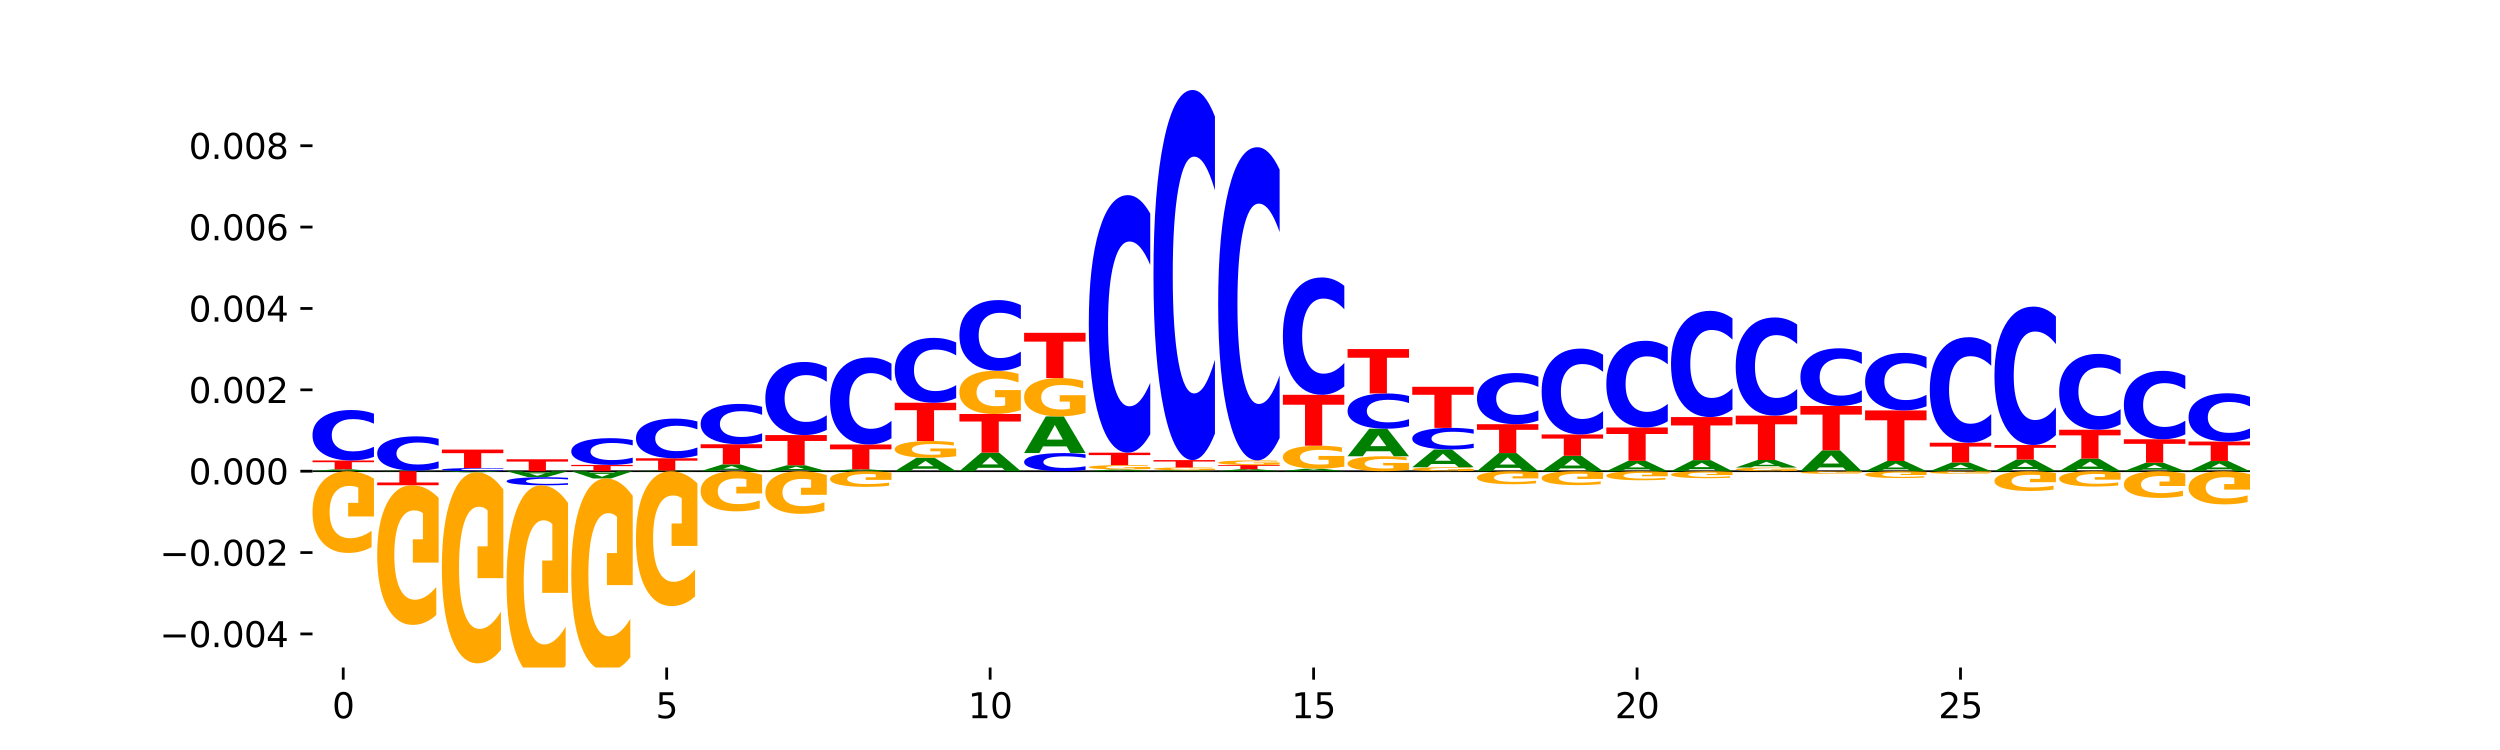 <?xml version="1.0" encoding="utf-8" standalone="no"?>
<!DOCTYPE svg PUBLIC "-//W3C//DTD SVG 1.1//EN"
  "http://www.w3.org/Graphics/SVG/1.1/DTD/svg11.dtd">
<svg xmlns:xlink="http://www.w3.org/1999/xlink" width="720pt" height="216pt" viewBox="0 0 720 216" xmlns="http://www.w3.org/2000/svg" version="1.1">
 <defs>
  <style type="text/css">*{stroke-linejoin: round; stroke-linecap: butt}</style>
 </defs>
 <g id="figure_1">
  <g id="patch_1">
   <path d="M 0 216 
L 720 216 
L 720 0 
L 0 0 
z
" style="fill: #ffffff"/>
  </g>
  <g id="axes_1">
   <g id="patch_2">
    <path d="M 90 192.24 
L 648 192.24 
L 648 25.92 
L 90 25.92 
z
" style="fill: #ffffff"/>
   </g>
   <g id="line2d_1">
    <path d="M 90 135.703 
L 648 135.703 
" clip-path="url(#pd50e797679)" style="fill: none; stroke: #000000; stroke-width: 0.5; stroke-linecap: square"/>
   </g>
   <g id="patch_3">
    <path d="M 102.26 135.606 
L 95.454 135.606 
L 94.379 135.703 
L 90 135.703 
L 96.253 135.17 
L 101.446 135.17 
L 107.699 135.703 
L 103.324 135.703 
L 102.26 135.606 
z
M 96.539 135.507 
L 101.164 135.507 
L 98.855 135.295 
L 96.539 135.507 
z
" clip-path="url(#pd50e797679)" style="fill: #008000"/>
   </g>
   <g id="patch_4">
    <path d="M 90 132.623 
L 107.699 132.623 
L 107.699 133.12 
L 101.332 133.12 
L 101.332 135.17 
L 96.38 135.17 
L 96.38 133.12 
L 90 133.12 
L 90 132.623 
z
" clip-path="url(#pd50e797679)" style="fill: #ff0000"/>
   </g>
   <g id="patch_5">
    <path d="M 107.699 131.581 
Q 106.219 132.097 104.618 132.359 
Q 103.017 132.623 101.273 132.623 
Q 96.074 132.623 93.037 130.664 
Q 90 128.706 90 125.356 
Q 90 121.994 93.037 120.039 
Q 96.074 118.08 101.273 118.08 
Q 103.017 118.08 104.618 118.344 
Q 106.219 118.606 107.699 119.122 
L 107.699 122.021 
Q 106.206 121.336 104.756 121.018 
Q 103.307 120.7 101.706 120.7 
Q 98.834 120.7 97.189 121.94 
Q 95.548 123.178 95.548 125.356 
Q 95.548 127.525 97.189 128.766 
Q 98.834 130.003 101.706 130.003 
Q 103.307 130.003 104.756 129.685 
Q 106.206 129.363 107.699 128.679 
L 107.699 131.581 
z
" clip-path="url(#pd50e797679)" style="fill: #0000ff"/>
   </g>
   <g id="patch_6">
    <path d="M 120.892 135.677 
L 114.085 135.677 
L 113.01 135.703 
L 108.631 135.703 
L 114.884 135.561 
L 120.077 135.561 
L 126.331 135.703 
L 121.955 135.703 
L 120.892 135.677 
z
M 115.17 135.651 
L 119.795 135.651 
L 117.486 135.594 
L 115.17 135.651 
z
" clip-path="url(#pd50e797679)" style="fill: #008000"/>
   </g>
   <g id="patch_7">
    <path d="M 126.331 134.852 
Q 124.85 135.203 123.249 135.381 
Q 121.648 135.561 119.905 135.561 
Q 114.705 135.561 111.668 134.229 
Q 108.631 132.897 108.631 130.619 
Q 108.631 128.333 111.668 127.003 
Q 114.705 125.671 119.905 125.671 
Q 121.648 125.671 123.249 125.851 
Q 124.85 126.028 126.331 126.38 
L 126.331 128.351 
Q 124.837 127.885 123.387 127.669 
Q 121.938 127.452 120.337 127.452 
Q 117.465 127.452 115.82 128.296 
Q 114.179 129.138 114.179 130.619 
Q 114.179 132.094 115.82 132.938 
Q 117.465 133.779 120.337 133.779 
Q 121.938 133.779 123.387 133.563 
Q 124.837 133.344 126.331 132.878 
L 126.331 134.852 
z
" clip-path="url(#pd50e797679)" style="fill: #0000ff"/>
   </g>
   <g id="patch_8">
    <path d="M 144.962 135.638 
Q 143.481 135.67 141.88 135.687 
Q 140.279 135.703 138.536 135.703 
Q 133.336 135.703 130.299 135.581 
Q 127.262 135.459 127.262 135.251 
Q 127.262 135.042 130.299 134.92 
Q 133.336 134.798 138.536 134.798 
Q 140.279 134.798 141.88 134.815 
Q 143.481 134.831 144.962 134.863 
L 144.962 135.043 
Q 143.468 135.001 142.018 134.981 
Q 140.569 134.961 138.968 134.961 
Q 136.096 134.961 134.451 135.038 
Q 132.81 135.115 132.81 135.251 
Q 132.81 135.386 134.451 135.463 
Q 136.096 135.54 138.968 135.54 
Q 140.569 135.54 142.018 135.52 
Q 143.468 135.5 144.962 135.458 
L 144.962 135.638 
z
" clip-path="url(#pd50e797679)" style="fill: #0000ff"/>
   </g>
   <g id="patch_9">
    <path d="M 127.262 129.483 
L 144.962 129.483 
L 144.962 130.519 
L 138.594 130.519 
L 138.594 134.798 
L 133.642 134.798 
L 133.642 130.519 
L 127.262 130.519 
L 127.262 129.483 
z
" clip-path="url(#pd50e797679)" style="fill: #ff0000"/>
   </g>
   <g id="patch_10">
    <path d="M 145.893 132.269 
L 163.593 132.269 
L 163.593 132.939 
L 157.225 132.939 
L 157.225 135.703 
L 152.273 135.703 
L 152.273 132.939 
L 145.893 132.939 
L 145.893 132.269 
z
" clip-path="url(#pd50e797679)" style="fill: #ff0000"/>
   </g>
   <g id="patch_11">
    <path d="M 164.524 133.891 
L 182.224 133.891 
L 182.224 134.245 
L 175.856 134.245 
L 175.856 135.703 
L 170.904 135.703 
L 170.904 134.245 
L 164.524 134.245 
L 164.524 133.891 
z
" clip-path="url(#pd50e797679)" style="fill: #ff0000"/>
   </g>
   <g id="patch_12">
    <path d="M 182.224 133.339 
Q 180.743 133.613 179.142 133.751 
Q 177.541 133.891 175.798 133.891 
Q 170.598 133.891 167.561 132.854 
Q 164.524 131.816 164.524 130.042 
Q 164.524 128.262 167.561 127.226 
Q 170.598 126.188 175.798 126.188 
Q 177.541 126.188 179.142 126.328 
Q 180.743 126.467 182.224 126.741 
L 182.224 128.276 
Q 180.73 127.913 179.28 127.745 
Q 177.831 127.576 176.23 127.576 
Q 173.358 127.576 171.713 128.233 
Q 170.072 128.889 170.072 130.042 
Q 170.072 131.191 171.713 131.848 
Q 173.358 132.504 176.23 132.504 
Q 177.831 132.504 179.28 132.335 
Q 180.73 132.165 182.224 131.802 
L 182.224 133.339 
z
" clip-path="url(#pd50e797679)" style="fill: #0000ff"/>
   </g>
   <g id="patch_13">
    <path d="M 195.416 135.67 
L 188.609 135.67 
L 187.534 135.703 
L 183.155 135.703 
L 189.409 135.522 
L 194.601 135.522 
L 200.855 135.703 
L 196.48 135.703 
L 195.416 135.67 
z
M 189.694 135.637 
L 194.319 135.637 
L 192.01 135.565 
L 189.694 135.637 
z
" clip-path="url(#pd50e797679)" style="fill: #008000"/>
   </g>
   <g id="patch_14">
    <path d="M 183.155 131.985 
L 200.855 131.985 
L 200.855 132.674 
L 194.487 132.674 
L 194.487 135.522 
L 189.535 135.522 
L 189.535 132.674 
L 183.155 132.674 
L 183.155 131.985 
z
" clip-path="url(#pd50e797679)" style="fill: #ff0000"/>
   </g>
   <g id="patch_15">
    <path d="M 200.855 131.165 
Q 199.374 131.571 197.773 131.777 
Q 196.172 131.985 194.429 131.985 
Q 189.229 131.985 186.192 130.445 
Q 183.155 128.906 183.155 126.274 
Q 183.155 123.633 186.192 122.096 
Q 189.229 120.557 194.429 120.557 
Q 196.172 120.557 197.773 120.765 
Q 199.374 120.97 200.855 121.376 
L 200.855 123.654 
Q 199.361 123.116 197.912 122.865 
Q 196.462 122.615 194.861 122.615 
Q 191.989 122.615 190.344 123.59 
Q 188.703 124.563 188.703 126.274 
Q 188.703 127.979 190.344 128.953 
Q 191.989 129.926 194.861 129.926 
Q 196.462 129.926 197.912 129.676 
Q 199.361 129.423 200.855 128.885 
L 200.855 131.165 
z
" clip-path="url(#pd50e797679)" style="fill: #0000ff"/>
   </g>
   <g id="patch_16">
    <path d="M 214.047 135.345 
L 207.24 135.345 
L 206.165 135.703 
L 201.786 135.703 
L 208.04 133.738 
L 213.233 133.738 
L 219.486 135.703 
L 215.111 135.703 
L 214.047 135.345 
z
M 208.325 134.98 
L 212.95 134.98 
L 210.641 134.199 
L 208.325 134.98 
z
" clip-path="url(#pd50e797679)" style="fill: #008000"/>
   </g>
   <g id="patch_17">
    <path d="M 201.786 127.945 
L 219.486 127.945 
L 219.486 129.075 
L 213.118 129.075 
L 213.118 133.738 
L 208.166 133.738 
L 208.166 129.075 
L 201.786 129.075 
L 201.786 127.945 
z
" clip-path="url(#pd50e797679)" style="fill: #ff0000"/>
   </g>
   <g id="patch_18">
    <path d="M 219.486 127.112 
Q 218.005 127.525 216.404 127.734 
Q 214.803 127.945 213.06 127.945 
Q 207.86 127.945 204.823 126.38 
Q 201.786 124.815 201.786 122.138 
Q 201.786 119.452 204.823 117.889 
Q 207.86 116.324 213.06 116.324 
Q 214.803 116.324 216.404 116.535 
Q 218.005 116.744 219.486 117.157 
L 219.486 119.473 
Q 217.992 118.926 216.543 118.671 
Q 215.093 118.417 213.492 118.417 
Q 210.62 118.417 208.975 119.408 
Q 207.334 120.398 207.334 122.138 
Q 207.334 123.871 208.975 124.863 
Q 210.62 125.852 213.492 125.852 
Q 215.093 125.852 216.543 125.597 
Q 217.992 125.341 219.486 124.793 
L 219.486 127.112 
z
" clip-path="url(#pd50e797679)" style="fill: #0000ff"/>
   </g>
   <g id="patch_19">
    <path d="M 232.678 135.391 
L 225.871 135.391 
L 224.796 135.703 
L 220.417 135.703 
L 226.671 133.99 
L 231.864 133.99 
L 238.117 135.703 
L 233.742 135.703 
L 232.678 135.391 
z
M 226.957 135.073 
L 231.581 135.073 
L 229.273 134.391 
L 226.957 135.073 
z
" clip-path="url(#pd50e797679)" style="fill: #008000"/>
   </g>
   <g id="patch_20">
    <path d="M 220.417 125.301 
L 238.117 125.301 
L 238.117 126.996 
L 231.749 126.996 
L 231.749 133.99 
L 226.797 133.99 
L 226.797 126.996 
L 220.417 126.996 
L 220.417 125.301 
z
" clip-path="url(#pd50e797679)" style="fill: #ff0000"/>
   </g>
   <g id="patch_21">
    <path d="M 238.117 123.792 
Q 236.636 124.54 235.035 124.918 
Q 233.434 125.301 231.691 125.301 
Q 226.491 125.301 223.454 122.465 
Q 220.417 119.629 220.417 114.778 
Q 220.417 109.91 223.454 107.078 
Q 226.491 104.242 231.691 104.242 
Q 233.434 104.242 235.035 104.625 
Q 236.636 105.003 238.117 105.751 
L 238.117 109.949 
Q 236.623 108.958 235.174 108.496 
Q 233.724 108.035 232.123 108.035 
Q 229.252 108.035 227.606 109.832 
Q 225.965 111.624 225.965 114.778 
Q 225.965 117.919 227.606 119.716 
Q 229.252 121.508 232.123 121.508 
Q 233.724 121.508 235.174 121.047 
Q 236.623 120.581 238.117 119.589 
L 238.117 123.792 
z
" clip-path="url(#pd50e797679)" style="fill: #0000ff"/>
   </g>
   <g id="patch_22">
    <path d="M 251.309 135.607 
L 244.502 135.607 
L 243.427 135.703 
L 239.048 135.703 
L 245.302 135.174 
L 250.495 135.174 
L 256.748 135.703 
L 252.373 135.703 
L 251.309 135.607 
z
M 245.588 135.509 
L 250.212 135.509 
L 247.904 135.298 
L 245.588 135.509 
z
" clip-path="url(#pd50e797679)" style="fill: #008000"/>
   </g>
   <g id="patch_23">
    <path d="M 239.048 128.013 
L 256.748 128.013 
L 256.748 129.41 
L 250.38 129.41 
L 250.38 135.174 
L 245.428 135.174 
L 245.428 129.41 
L 239.048 129.41 
L 239.048 128.013 
z
" clip-path="url(#pd50e797679)" style="fill: #ff0000"/>
   </g>
   <g id="patch_24">
    <path d="M 256.748 126.216 
Q 255.267 127.107 253.666 127.557 
Q 252.066 128.013 250.322 128.013 
Q 245.122 128.013 242.085 124.636 
Q 239.048 121.26 239.048 115.486 
Q 239.048 109.691 242.085 106.32 
Q 245.122 102.943 250.322 102.943 
Q 252.066 102.943 253.666 103.399 
Q 255.267 103.849 256.748 104.74 
L 256.748 109.738 
Q 255.254 108.557 253.805 108.008 
Q 252.355 107.459 250.754 107.459 
Q 247.883 107.459 246.237 109.598 
Q 244.596 111.731 244.596 115.486 
Q 244.596 119.225 246.237 121.364 
Q 247.883 123.497 250.754 123.497 
Q 252.355 123.497 253.805 122.948 
Q 255.254 122.394 256.748 121.213 
L 256.748 126.216 
z
" clip-path="url(#pd50e797679)" style="fill: #0000ff"/>
   </g>
   <g id="patch_25">
    <path d="M 269.94 134.999 
L 263.133 134.999 
L 262.058 135.703 
L 257.679 135.703 
L 263.933 131.837 
L 269.126 131.837 
L 275.379 135.703 
L 271.004 135.703 
L 269.94 134.999 
z
M 264.219 134.281 
L 268.843 134.281 
L 266.535 132.743 
L 264.219 134.281 
z
" clip-path="url(#pd50e797679)" style="fill: #008000"/>
   </g>
   <g id="patch_26">
    <path d="M 275.379 131.401 
Q 273.594 131.619 271.674 131.728 
Q 269.754 131.837 267.707 131.837 
Q 263.082 131.837 260.381 131.188 
Q 257.679 130.539 257.679 129.429 
Q 257.679 128.306 260.428 127.662 
Q 263.181 127.017 267.969 127.017 
Q 269.814 127.017 271.503 127.105 
Q 273.197 127.192 274.697 127.363 
L 274.697 128.324 
Q 273.15 128.104 271.619 127.995 
Q 270.087 127.886 268.548 127.886 
Q 265.7 127.886 264.157 128.286 
Q 262.614 128.685 262.614 129.429 
Q 262.614 130.165 264.102 130.567 
Q 265.589 130.969 268.326 130.969 
Q 269.072 130.969 269.711 130.946 
Q 270.349 130.922 270.857 130.872 
L 270.857 129.97 
L 267.941 129.97 
L 267.941 129.167 
L 275.379 129.167 
L 275.379 131.401 
z
" clip-path="url(#pd50e797679)" style="fill: #ffa600"/>
   </g>
   <g id="patch_27">
    <path d="M 257.679 115.99 
L 275.379 115.99 
L 275.379 118.14 
L 269.011 118.14 
L 269.011 127.017 
L 264.06 127.017 
L 264.06 118.14 
L 257.679 118.14 
L 257.679 115.99 
z
" clip-path="url(#pd50e797679)" style="fill: #ff0000"/>
   </g>
   <g id="patch_28">
    <path d="M 275.379 114.65 
Q 273.898 115.314 272.297 115.65 
Q 270.697 115.99 268.953 115.99 
Q 263.753 115.99 260.716 113.473 
Q 257.679 110.956 257.679 106.651 
Q 257.679 102.332 260.716 99.818 
Q 263.753 97.302 268.953 97.302 
Q 270.697 97.302 272.297 97.641 
Q 273.898 97.977 275.379 98.641 
L 275.379 102.366 
Q 273.885 101.486 272.436 101.077 
Q 270.986 100.668 269.385 100.668 
Q 266.514 100.668 264.868 102.262 
Q 263.227 103.853 263.227 106.651 
Q 263.227 109.439 264.868 111.033 
Q 266.514 112.623 269.385 112.623 
Q 270.986 112.623 272.436 112.214 
Q 273.885 111.801 275.379 110.921 
L 275.379 114.65 
z
" clip-path="url(#pd50e797679)" style="fill: #0000ff"/>
   </g>
   <g id="patch_29">
    <path d="M 288.571 134.73 
L 281.764 134.73 
L 280.689 135.703 
L 276.311 135.703 
L 282.564 130.364 
L 287.757 130.364 
L 294.01 135.703 
L 289.635 135.703 
L 288.571 134.73 
z
M 282.85 133.739 
L 287.474 133.739 
L 285.166 131.616 
L 282.85 133.739 
z
" clip-path="url(#pd50e797679)" style="fill: #008000"/>
   </g>
   <g id="patch_30">
    <path d="M 276.311 119.23 
L 294.01 119.23 
L 294.01 121.401 
L 287.642 121.401 
L 287.642 130.364 
L 282.691 130.364 
L 282.691 121.401 
L 276.311 121.401 
L 276.311 119.23 
z
" clip-path="url(#pd50e797679)" style="fill: #ff0000"/>
   </g>
   <g id="patch_31">
    <path d="M 294.01 118.104 
Q 292.225 118.667 290.305 118.95 
Q 288.385 119.23 286.338 119.23 
Q 281.713 119.23 279.012 117.553 
Q 276.311 115.876 276.311 113.009 
Q 276.311 110.108 279.059 108.445 
Q 281.812 106.781 286.6 106.781 
Q 288.445 106.781 290.135 107.007 
Q 291.828 107.231 293.328 107.673 
L 293.328 110.155 
Q 291.781 109.586 290.25 109.306 
Q 288.718 109.023 287.179 109.023 
Q 284.331 109.023 282.788 110.057 
Q 281.245 111.088 281.245 113.009 
Q 281.245 114.912 282.733 115.951 
Q 284.22 116.987 286.957 116.987 
Q 287.703 116.987 288.342 116.928 
Q 288.98 116.867 289.488 116.738 
L 289.488 114.408 
L 286.572 114.408 
L 286.572 112.333 
L 294.01 112.333 
L 294.01 118.104 
z
" clip-path="url(#pd50e797679)" style="fill: #ffa600"/>
   </g>
   <g id="patch_32">
    <path d="M 294.01 105.322 
Q 292.529 106.045 290.929 106.411 
Q 289.328 106.781 287.584 106.781 
Q 282.384 106.781 279.347 104.039 
Q 276.311 101.297 276.311 96.609 
Q 276.311 91.903 279.347 89.166 
Q 282.384 86.424 287.584 86.424 
Q 289.328 86.424 290.929 86.794 
Q 292.529 87.16 294.01 87.883 
L 294.01 91.941 
Q 292.516 90.983 291.067 90.537 
Q 289.617 90.091 288.017 90.091 
Q 285.145 90.091 283.499 91.828 
Q 281.858 93.56 281.858 96.609 
Q 281.858 99.645 283.499 101.381 
Q 285.145 103.114 288.017 103.114 
Q 289.617 103.114 291.067 102.668 
Q 292.516 102.218 294.01 101.26 
L 294.01 105.322 
z
" clip-path="url(#pd50e797679)" style="fill: #0000ff"/>
   </g>
   <g id="patch_33">
    <path d="M 312.641 135.329 
Q 311.161 135.514 309.56 135.608 
Q 307.959 135.703 306.215 135.703 
Q 301.015 135.703 297.978 135 
Q 294.942 134.297 294.942 133.094 
Q 294.942 131.888 297.978 131.185 
Q 301.015 130.482 306.215 130.482 
Q 307.959 130.482 309.56 130.577 
Q 311.161 130.671 312.641 130.857 
L 312.641 131.897 
Q 311.147 131.651 309.698 131.537 
Q 308.249 131.423 306.648 131.423 
Q 303.776 131.423 302.13 131.868 
Q 300.489 132.312 300.489 133.094 
Q 300.489 133.873 302.13 134.318 
Q 303.776 134.763 306.648 134.763 
Q 308.249 134.763 309.698 134.648 
Q 311.147 134.533 312.641 134.287 
L 312.641 135.329 
z
" clip-path="url(#pd50e797679)" style="fill: #0000ff"/>
   </g>
   <g id="patch_34">
    <path d="M 307.202 128.56 
L 300.395 128.56 
L 299.32 130.482 
L 294.942 130.482 
L 301.195 119.931 
L 306.388 119.931 
L 312.641 130.482 
L 308.266 130.482 
L 307.202 128.56 
z
M 301.481 126.602 
L 306.106 126.602 
L 303.797 122.405 
L 301.481 126.602 
z
" clip-path="url(#pd50e797679)" style="fill: #008000"/>
   </g>
   <g id="patch_35">
    <path d="M 312.641 118.932 
Q 310.856 119.431 308.936 119.682 
Q 307.016 119.931 304.969 119.931 
Q 300.344 119.931 297.643 118.444 
Q 294.942 116.957 294.942 114.414 
Q 294.942 111.841 297.691 110.365 
Q 300.443 108.89 305.231 108.89 
Q 307.076 108.89 308.766 109.09 
Q 310.459 109.289 311.959 109.681 
L 311.959 111.882 
Q 310.412 111.378 308.881 111.129 
Q 307.349 110.878 305.81 110.878 
Q 302.962 110.878 301.419 111.795 
Q 299.876 112.71 299.876 114.414 
Q 299.876 116.101 301.364 117.023 
Q 302.851 117.942 305.588 117.942 
Q 306.334 117.942 306.973 117.889 
Q 307.611 117.835 308.119 117.721 
L 308.119 115.654 
L 305.203 115.654 
L 305.203 113.814 
L 312.641 113.814 
L 312.641 118.932 
z
" clip-path="url(#pd50e797679)" style="fill: #ffa600"/>
   </g>
   <g id="patch_36">
    <path d="M 294.942 95.85 
L 312.641 95.85 
L 312.641 98.393 
L 306.273 98.393 
L 306.273 108.89 
L 301.322 108.89 
L 301.322 98.393 
L 294.942 98.393 
L 294.942 95.85 
z
" clip-path="url(#pd50e797679)" style="fill: #ff0000"/>
   </g>
   <g id="patch_37">
    <path d="M 325.833 135.612 
L 319.026 135.612 
L 317.951 135.703 
L 313.573 135.703 
L 319.826 135.201 
L 325.019 135.201 
L 331.272 135.703 
L 326.897 135.703 
L 325.833 135.612 
z
M 320.112 135.518 
L 324.737 135.518 
L 322.428 135.319 
L 320.112 135.518 
z
" clip-path="url(#pd50e797679)" style="fill: #008000"/>
   </g>
   <g id="patch_38">
    <path d="M 331.272 135.087 
Q 329.487 135.144 327.567 135.173 
Q 325.647 135.201 323.6 135.201 
Q 318.975 135.201 316.274 135.032 
Q 313.573 134.862 313.573 134.572 
Q 313.573 134.279 316.322 134.111 
Q 319.074 133.943 323.862 133.943 
Q 325.707 133.943 327.397 133.966 
Q 329.09 133.988 330.59 134.033 
L 330.59 134.284 
Q 329.043 134.226 327.512 134.198 
Q 325.981 134.169 324.441 134.169 
Q 321.593 134.169 320.05 134.274 
Q 318.507 134.378 318.507 134.572 
Q 318.507 134.765 319.995 134.87 
Q 321.482 134.974 324.219 134.974 
Q 324.965 134.974 325.604 134.968 
Q 326.242 134.962 326.75 134.949 
L 326.75 134.714 
L 323.835 134.714 
L 323.835 134.504 
L 331.272 134.504 
L 331.272 135.087 
z
" clip-path="url(#pd50e797679)" style="fill: #ffa600"/>
   </g>
   <g id="patch_39">
    <path d="M 313.573 130.372 
L 331.272 130.372 
L 331.272 131.068 
L 324.904 131.068 
L 324.904 133.943 
L 319.953 133.943 
L 319.953 131.068 
L 313.573 131.068 
L 313.573 130.372 
z
" clip-path="url(#pd50e797679)" style="fill: #ff0000"/>
   </g>
   <g id="patch_40">
    <path d="M 331.272 125.055 
Q 329.792 127.69 328.191 129.024 
Q 326.59 130.372 324.846 130.372 
Q 319.646 130.372 316.609 120.382 
Q 313.573 110.392 313.573 93.308 
Q 313.573 76.162 316.609 66.188 
Q 319.646 56.198 324.846 56.198 
Q 326.59 56.198 328.191 57.546 
Q 329.792 58.879 331.272 61.514 
L 331.272 76.3 
Q 329.778 72.807 328.329 71.183 
Q 326.88 69.559 325.279 69.559 
Q 322.407 69.559 320.761 75.887 
Q 319.12 82.199 319.12 93.308 
Q 319.12 104.37 320.761 110.698 
Q 322.407 117.011 325.279 117.011 
Q 326.88 117.011 328.329 115.387 
Q 329.778 113.747 331.272 110.254 
L 331.272 125.055 
z
" clip-path="url(#pd50e797679)" style="fill: #0000ff"/>
   </g>
   <g id="patch_41">
    <path d="M 344.464 135.655 
L 337.657 135.655 
L 336.582 135.703 
L 332.204 135.703 
L 338.457 135.439 
L 343.65 135.439 
L 349.903 135.703 
L 345.528 135.703 
L 344.464 135.655 
z
M 338.743 135.606 
L 343.368 135.606 
L 341.059 135.501 
L 338.743 135.606 
z
" clip-path="url(#pd50e797679)" style="fill: #008000"/>
   </g>
   <g id="patch_42">
    <path d="M 349.903 135.366 
Q 348.118 135.402 346.198 135.421 
Q 344.278 135.439 342.232 135.439 
Q 337.606 135.439 334.905 135.33 
Q 332.204 135.222 332.204 135.036 
Q 332.204 134.849 334.953 134.741 
Q 337.706 134.633 342.493 134.633 
Q 344.338 134.633 346.028 134.648 
Q 347.721 134.663 349.221 134.691 
L 349.221 134.852 
Q 347.674 134.815 346.143 134.797 
Q 344.612 134.778 343.072 134.778 
Q 340.224 134.778 338.681 134.845 
Q 337.138 134.912 337.138 135.036 
Q 337.138 135.159 338.626 135.227 
Q 340.113 135.294 342.85 135.294 
Q 343.596 135.294 344.235 135.29 
Q 344.873 135.286 345.381 135.278 
L 345.381 135.127 
L 342.466 135.127 
L 342.466 134.993 
L 349.903 134.993 
L 349.903 135.366 
z
" clip-path="url(#pd50e797679)" style="fill: #ffa600"/>
   </g>
   <g id="patch_43">
    <path d="M 332.204 132.507 
L 349.903 132.507 
L 349.903 132.921 
L 343.535 132.921 
L 343.535 134.633 
L 338.584 134.633 
L 338.584 132.921 
L 332.204 132.921 
L 332.204 132.507 
z
" clip-path="url(#pd50e797679)" style="fill: #ff0000"/>
   </g>
   <g id="patch_44">
    <path d="M 349.903 124.866 
Q 348.423 128.653 346.822 130.569 
Q 345.221 132.507 343.477 132.507 
Q 338.277 132.507 335.241 118.151 
Q 332.204 103.796 332.204 79.246 
Q 332.204 54.609 335.241 40.275 
Q 338.277 25.92 343.477 25.92 
Q 345.221 25.92 346.822 27.858 
Q 348.423 29.773 349.903 33.56 
L 349.903 54.807 
Q 348.409 49.787 346.96 47.453 
Q 345.511 45.119 343.91 45.119 
Q 341.038 45.119 339.392 54.212 
Q 337.751 63.284 337.751 79.246 
Q 337.751 95.143 339.392 104.236 
Q 341.038 113.307 343.91 113.307 
Q 345.511 113.307 346.96 110.973 
Q 348.409 108.618 349.903 103.598 
L 349.903 124.866 
z
" clip-path="url(#pd50e797679)" style="fill: #0000ff"/>
   </g>
   <g id="patch_45">
    <path d="M 363.095 135.599 
L 356.288 135.599 
L 355.213 135.703 
L 350.835 135.703 
L 357.088 135.131 
L 362.281 135.131 
L 368.534 135.703 
L 364.159 135.703 
L 363.095 135.599 
z
M 357.374 135.493 
L 361.999 135.493 
L 359.69 135.265 
L 357.374 135.493 
z
" clip-path="url(#pd50e797679)" style="fill: #008000"/>
   </g>
   <g id="patch_46">
    <path d="M 350.835 133.94 
L 368.534 133.94 
L 368.534 134.172 
L 362.167 134.172 
L 362.167 135.131 
L 357.215 135.131 
L 357.215 134.172 
L 350.835 134.172 
L 350.835 133.94 
z
" clip-path="url(#pd50e797679)" style="fill: #ff0000"/>
   </g>
   <g id="patch_47">
    <path d="M 368.534 133.818 
Q 366.749 133.879 364.829 133.91 
Q 362.909 133.94 360.863 133.94 
Q 356.237 133.94 353.536 133.758 
Q 350.835 133.576 350.835 133.266 
Q 350.835 132.951 353.584 132.77 
Q 356.337 132.59 361.124 132.59 
Q 362.969 132.59 364.659 132.615 
Q 366.353 132.639 367.852 132.687 
L 367.852 132.956 
Q 366.305 132.894 364.774 132.864 
Q 363.243 132.833 361.704 132.833 
Q 358.855 132.833 357.312 132.945 
Q 355.769 133.057 355.769 133.266 
Q 355.769 133.472 357.257 133.585 
Q 358.744 133.697 361.481 133.697 
Q 362.227 133.697 362.866 133.691 
Q 363.504 133.684 364.012 133.67 
L 364.012 133.417 
L 361.097 133.417 
L 361.097 133.192 
L 368.534 133.192 
L 368.534 133.818 
z
" clip-path="url(#pd50e797679)" style="fill: #ffa600"/>
   </g>
   <g id="patch_48">
    <path d="M 368.534 126.125 
Q 367.054 129.33 365.453 130.951 
Q 363.852 132.59 362.108 132.59 
Q 356.908 132.59 353.872 120.443 
Q 350.835 108.296 350.835 87.524 
Q 350.835 66.677 353.872 54.549 
Q 356.908 42.402 362.108 42.402 
Q 363.852 42.402 365.453 44.041 
Q 367.054 45.662 368.534 48.867 
L 368.534 66.845 
Q 367.04 62.597 365.591 60.622 
Q 364.142 58.647 362.541 58.647 
Q 359.669 58.647 358.023 66.342 
Q 356.382 74.017 356.382 87.524 
Q 356.382 100.975 358.023 108.669 
Q 359.669 116.345 362.541 116.345 
Q 364.142 116.345 365.591 114.37 
Q 367.04 112.376 368.534 108.129 
L 368.534 126.125 
z
" clip-path="url(#pd50e797679)" style="fill: #0000ff"/>
   </g>
   <g id="patch_49">
    <path d="M 381.726 135.573 
L 374.919 135.573 
L 373.845 135.703 
L 369.466 135.703 
L 375.719 134.988 
L 380.912 134.988 
L 387.165 135.703 
L 382.79 135.703 
L 381.726 135.573 
z
M 376.005 135.44 
L 380.63 135.44 
L 378.321 135.155 
L 376.005 135.44 
z
" clip-path="url(#pd50e797679)" style="fill: #008000"/>
   </g>
   <g id="patch_50">
    <path d="M 387.165 134.388 
Q 385.38 134.688 383.46 134.838 
Q 381.54 134.988 379.494 134.988 
Q 374.868 134.988 372.167 134.095 
Q 369.466 133.203 369.466 131.677 
Q 369.466 130.134 372.215 129.248 
Q 374.968 128.363 379.755 128.363 
Q 381.6 128.363 383.29 128.483 
Q 384.984 128.602 386.483 128.838 
L 386.483 130.158 
Q 384.936 129.856 383.405 129.707 
Q 381.874 129.556 380.335 129.556 
Q 377.486 129.556 375.943 130.106 
Q 374.4 130.655 374.4 131.677 
Q 374.4 132.69 375.888 133.243 
Q 377.375 133.794 380.112 133.794 
Q 380.858 133.794 381.497 133.763 
Q 382.135 133.73 382.643 133.661 
L 382.643 132.422 
L 379.728 132.422 
L 379.728 131.317 
L 387.165 131.317 
L 387.165 134.388 
z
" clip-path="url(#pd50e797679)" style="fill: #ffa600"/>
   </g>
   <g id="patch_51">
    <path d="M 369.466 113.703 
L 387.165 113.703 
L 387.165 116.562 
L 380.798 116.562 
L 380.798 128.363 
L 375.846 128.363 
L 375.846 116.562 
L 369.466 116.562 
L 369.466 113.703 
z
" clip-path="url(#pd50e797679)" style="fill: #ff0000"/>
   </g>
   <g id="patch_52">
    <path d="M 387.165 111.281 
Q 385.685 112.481 384.084 113.089 
Q 382.483 113.703 380.739 113.703 
Q 375.54 113.703 372.503 109.151 
Q 369.466 104.599 369.466 96.814 
Q 369.466 89.001 372.503 84.456 
Q 375.54 79.904 380.739 79.904 
Q 382.483 79.904 384.084 80.518 
Q 385.685 81.126 387.165 82.327 
L 387.165 89.064 
Q 385.671 87.472 384.222 86.732 
Q 382.773 85.992 381.172 85.992 
Q 378.3 85.992 376.654 88.876 
Q 375.013 91.752 375.013 96.814 
Q 375.013 101.855 376.654 104.739 
Q 378.3 107.615 381.172 107.615 
Q 382.773 107.615 384.222 106.875 
Q 385.671 106.128 387.165 104.536 
L 387.165 111.281 
z
" clip-path="url(#pd50e797679)" style="fill: #0000ff"/>
   </g>
   <g id="patch_53">
    <path d="M 405.796 135.314 
Q 404.011 135.508 402.091 135.606 
Q 400.172 135.703 398.125 135.703 
Q 393.499 135.703 390.798 135.123 
Q 388.097 134.544 388.097 133.552 
Q 388.097 132.549 390.846 131.974 
Q 393.599 131.399 398.386 131.399 
Q 400.231 131.399 401.921 131.477 
Q 403.615 131.555 405.114 131.707 
L 405.114 132.565 
Q 403.567 132.369 402.036 132.272 
Q 400.505 132.174 398.966 132.174 
Q 396.118 132.174 394.574 132.532 
Q 393.031 132.888 393.031 133.552 
Q 393.031 134.21 394.519 134.57 
Q 396.006 134.928 398.744 134.928 
Q 399.489 134.928 400.128 134.907 
Q 400.767 134.886 401.274 134.842 
L 401.274 134.036 
L 398.359 134.036 
L 398.359 133.319 
L 405.796 133.319 
L 405.796 135.314 
z
" clip-path="url(#pd50e797679)" style="fill: #ffa600"/>
   </g>
   <g id="patch_54">
    <path d="M 400.357 129.955 
L 393.55 129.955 
L 392.476 131.399 
L 388.097 131.399 
L 394.35 123.473 
L 399.543 123.473 
L 405.796 131.399 
L 401.421 131.399 
L 400.357 129.955 
z
M 394.636 128.484 
L 399.261 128.484 
L 396.952 125.332 
L 394.636 128.484 
z
" clip-path="url(#pd50e797679)" style="fill: #008000"/>
   </g>
   <g id="patch_55">
    <path d="M 405.796 122.745 
Q 404.316 123.106 402.715 123.289 
Q 401.114 123.473 399.37 123.473 
Q 394.171 123.473 391.134 122.105 
Q 388.097 120.737 388.097 118.398 
Q 388.097 116.05 391.134 114.684 
Q 394.171 113.315 399.37 113.315 
Q 401.114 113.315 402.715 113.5 
Q 404.316 113.683 405.796 114.044 
L 405.796 116.068 
Q 404.302 115.59 402.853 115.368 
Q 401.404 115.145 399.803 115.145 
Q 396.931 115.145 395.285 116.012 
Q 393.644 116.876 393.644 118.398 
Q 393.644 119.913 395.285 120.779 
Q 396.931 121.644 399.803 121.644 
Q 401.404 121.644 402.853 121.421 
Q 404.302 121.197 405.796 120.718 
L 405.796 122.745 
z
" clip-path="url(#pd50e797679)" style="fill: #0000ff"/>
   </g>
   <g id="patch_56">
    <path d="M 388.097 100.533 
L 405.796 100.533 
L 405.796 103.026 
L 399.429 103.026 
L 399.429 113.315 
L 394.477 113.315 
L 394.477 103.026 
L 388.097 103.026 
L 388.097 100.533 
z
" clip-path="url(#pd50e797679)" style="fill: #ff0000"/>
   </g>
   <g id="patch_57">
    <path d="M 424.427 135.6 
Q 422.642 135.652 420.722 135.678 
Q 418.803 135.703 416.756 135.703 
Q 412.131 135.703 409.429 135.55 
Q 406.728 135.397 406.728 135.136 
Q 406.728 134.871 409.477 134.72 
Q 412.23 134.568 417.018 134.568 
Q 418.862 134.568 420.552 134.589 
Q 422.246 134.609 423.745 134.649 
L 423.745 134.876 
Q 422.198 134.824 420.667 134.798 
Q 419.136 134.773 417.597 134.773 
Q 414.749 134.773 413.206 134.867 
Q 411.662 134.961 411.662 135.136 
Q 411.662 135.309 413.15 135.404 
Q 414.638 135.499 417.375 135.499 
Q 418.12 135.499 418.759 135.493 
Q 419.398 135.488 419.905 135.476 
L 419.905 135.263 
L 416.99 135.263 
L 416.99 135.074 
L 424.427 135.074 
L 424.427 135.6 
z
" clip-path="url(#pd50e797679)" style="fill: #ffa600"/>
   </g>
   <g id="patch_58">
    <path d="M 418.988 133.636 
L 412.181 133.636 
L 411.107 134.568 
L 406.728 134.568 
L 412.981 129.454 
L 418.174 129.454 
L 424.427 134.568 
L 420.052 134.568 
L 418.988 133.636 
z
M 413.267 132.687 
L 417.892 132.687 
L 415.583 130.653 
L 413.267 132.687 
z
" clip-path="url(#pd50e797679)" style="fill: #008000"/>
   </g>
   <g id="patch_59">
    <path d="M 424.427 129.008 
Q 422.947 129.229 421.346 129.341 
Q 419.745 129.454 418.001 129.454 
Q 412.802 129.454 409.765 128.616 
Q 406.728 127.777 406.728 126.343 
Q 406.728 124.904 409.765 124.066 
Q 412.802 123.228 418.001 123.228 
Q 419.745 123.228 421.346 123.341 
Q 422.947 123.453 424.427 123.674 
L 424.427 124.915 
Q 422.933 124.622 421.484 124.486 
Q 420.035 124.349 418.434 124.349 
Q 415.562 124.349 413.916 124.88 
Q 412.275 125.41 412.275 126.343 
Q 412.275 127.271 413.916 127.803 
Q 415.562 128.333 418.434 128.333 
Q 420.035 128.333 421.484 128.196 
Q 422.933 128.059 424.427 127.765 
L 424.427 129.008 
z
" clip-path="url(#pd50e797679)" style="fill: #0000ff"/>
   </g>
   <g id="patch_60">
    <path d="M 406.728 111.399 
L 424.427 111.399 
L 424.427 113.706 
L 418.06 113.706 
L 418.06 123.228 
L 413.108 123.228 
L 413.108 113.706 
L 406.728 113.706 
L 406.728 111.399 
z
" clip-path="url(#pd50e797679)" style="fill: #ff0000"/>
   </g>
   <g id="patch_61">
    <path d="M 437.619 134.753 
L 430.812 134.753 
L 429.738 135.703 
L 425.359 135.703 
L 431.612 130.486 
L 436.805 130.486 
L 443.058 135.703 
L 438.683 135.703 
L 437.619 134.753 
z
M 431.898 133.785 
L 436.523 133.785 
L 434.214 131.71 
L 431.898 133.785 
z
" clip-path="url(#pd50e797679)" style="fill: #008000"/>
   </g>
   <g id="patch_62">
    <path d="M 425.359 122.168 
L 443.058 122.168 
L 443.058 123.79 
L 436.691 123.79 
L 436.691 130.486 
L 431.739 130.486 
L 431.739 123.79 
L 425.359 123.79 
L 425.359 122.168 
z
" clip-path="url(#pd50e797679)" style="fill: #ff0000"/>
   </g>
   <g id="patch_63">
    <path d="M 443.058 121.112 
Q 441.578 121.635 439.977 121.9 
Q 438.376 122.168 436.632 122.168 
Q 431.433 122.168 428.396 120.184 
Q 425.359 118.199 425.359 114.805 
Q 425.359 111.399 428.396 109.418 
Q 431.433 107.433 436.632 107.433 
Q 438.376 107.433 439.977 107.701 
Q 441.578 107.966 443.058 108.49 
L 443.058 111.427 
Q 441.565 110.733 440.115 110.41 
Q 438.666 110.088 437.065 110.088 
Q 434.193 110.088 432.548 111.345 
Q 430.906 112.599 430.906 114.805 
Q 430.906 117.003 432.548 118.26 
Q 434.193 119.514 437.065 119.514 
Q 438.666 119.514 440.115 119.191 
Q 441.565 118.866 443.058 118.172 
L 443.058 121.112 
z
" clip-path="url(#pd50e797679)" style="fill: #0000ff"/>
   </g>
   <g id="patch_64">
    <path d="M 456.25 134.894 
L 449.443 134.894 
L 448.369 135.703 
L 443.99 135.703 
L 450.243 131.264 
L 455.436 131.264 
L 461.689 135.703 
L 457.314 135.703 
L 456.25 134.894 
z
M 450.529 134.071 
L 455.154 134.071 
L 452.845 132.305 
L 450.529 134.071 
z
" clip-path="url(#pd50e797679)" style="fill: #008000"/>
   </g>
   <g id="patch_65">
    <path d="M 443.99 125.12 
L 461.689 125.12 
L 461.689 126.318 
L 455.322 126.318 
L 455.322 131.264 
L 450.37 131.264 
L 450.37 126.318 
L 443.99 126.318 
L 443.99 125.12 
z
" clip-path="url(#pd50e797679)" style="fill: #ff0000"/>
   </g>
   <g id="patch_66">
    <path d="M 461.689 123.348 
Q 460.209 124.226 458.608 124.67 
Q 457.007 125.12 455.263 125.12 
Q 450.064 125.12 447.027 121.79 
Q 443.99 118.46 443.99 112.766 
Q 443.99 107.051 447.027 103.726 
Q 450.064 100.396 455.263 100.396 
Q 457.007 100.396 458.608 100.846 
Q 460.209 101.29 461.689 102.168 
L 461.689 107.097 
Q 460.196 105.932 458.746 105.391 
Q 457.297 104.85 455.696 104.85 
Q 452.824 104.85 451.179 106.959 
Q 449.538 109.063 449.538 112.766 
Q 449.538 116.453 451.179 118.562 
Q 452.824 120.666 455.696 120.666 
Q 457.297 120.666 458.746 120.125 
Q 460.196 119.579 461.689 118.414 
L 461.689 123.348 
z
" clip-path="url(#pd50e797679)" style="fill: #0000ff"/>
   </g>
   <g id="patch_67">
    <path d="M 474.881 135.163 
L 468.075 135.163 
L 467 135.703 
L 462.621 135.703 
L 468.874 132.738 
L 474.067 132.738 
L 480.321 135.703 
L 475.945 135.703 
L 474.881 135.163 
z
M 469.16 134.612 
L 473.785 134.612 
L 471.476 133.433 
L 469.16 134.612 
z
" clip-path="url(#pd50e797679)" style="fill: #008000"/>
   </g>
   <g id="patch_68">
    <path d="M 462.621 123.114 
L 480.321 123.114 
L 480.321 124.991 
L 473.953 124.991 
L 473.953 132.738 
L 469.001 132.738 
L 469.001 124.991 
L 462.621 124.991 
L 462.621 123.114 
z
" clip-path="url(#pd50e797679)" style="fill: #ff0000"/>
   </g>
   <g id="patch_69">
    <path d="M 480.321 121.324 
Q 478.84 122.212 477.239 122.661 
Q 475.638 123.114 473.894 123.114 
Q 468.695 123.114 465.658 119.751 
Q 462.621 116.388 462.621 110.636 
Q 462.621 104.863 465.658 101.505 
Q 468.695 98.142 473.894 98.142 
Q 475.638 98.142 477.239 98.596 
Q 478.84 99.045 480.321 99.932 
L 480.321 104.91 
Q 478.827 103.734 477.377 103.187 
Q 475.928 102.64 474.327 102.64 
Q 471.455 102.64 469.81 104.771 
Q 468.169 106.896 468.169 110.636 
Q 468.169 114.36 469.81 116.491 
Q 471.455 118.616 474.327 118.616 
Q 475.928 118.616 477.377 118.069 
Q 478.827 117.517 480.321 116.341 
L 480.321 121.324 
z
" clip-path="url(#pd50e797679)" style="fill: #0000ff"/>
   </g>
   <g id="patch_70">
    <path d="M 493.513 135.123 
L 486.706 135.123 
L 485.631 135.703 
L 481.252 135.703 
L 487.505 132.52 
L 492.698 132.52 
L 498.952 135.703 
L 494.576 135.703 
L 493.513 135.123 
z
M 487.791 134.532 
L 492.416 134.532 
L 490.107 133.266 
L 487.791 134.532 
z
" clip-path="url(#pd50e797679)" style="fill: #008000"/>
   </g>
   <g id="patch_71">
    <path d="M 481.252 120.119 
L 498.952 120.119 
L 498.952 122.537 
L 492.584 122.537 
L 492.584 132.52 
L 487.632 132.52 
L 487.632 122.537 
L 481.252 122.537 
L 481.252 120.119 
z
" clip-path="url(#pd50e797679)" style="fill: #ff0000"/>
   </g>
   <g id="patch_72">
    <path d="M 498.952 117.925 
Q 497.471 119.013 495.87 119.563 
Q 494.269 120.119 492.526 120.119 
Q 487.326 120.119 484.289 115.998 
Q 481.252 111.877 481.252 104.829 
Q 481.252 97.757 484.289 93.642 
Q 487.326 89.521 492.526 89.521 
Q 494.269 89.521 495.87 90.077 
Q 497.471 90.627 498.952 91.714 
L 498.952 97.814 
Q 497.458 96.373 496.008 95.703 
Q 494.559 95.033 492.958 95.033 
Q 490.086 95.033 488.441 97.643 
Q 486.8 100.247 486.8 104.829 
Q 486.8 109.393 488.441 112.003 
Q 490.086 114.607 492.958 114.607 
Q 494.559 114.607 496.008 113.937 
Q 497.458 113.261 498.952 111.82 
L 498.952 117.925 
z
" clip-path="url(#pd50e797679)" style="fill: #0000ff"/>
   </g>
   <g id="patch_73">
    <path d="M 517.583 135.608 
Q 515.798 135.656 513.878 135.68 
Q 511.958 135.703 509.911 135.703 
Q 505.286 135.703 502.584 135.562 
Q 499.883 135.421 499.883 135.18 
Q 499.883 134.936 502.632 134.796 
Q 505.385 134.656 510.173 134.656 
Q 512.017 134.656 513.707 134.675 
Q 515.401 134.694 516.9 134.731 
L 516.9 134.94 
Q 515.353 134.892 513.822 134.869 
Q 512.291 134.845 510.752 134.845 
Q 507.904 134.845 506.361 134.932 
Q 504.818 135.019 504.818 135.18 
Q 504.818 135.34 506.305 135.427 
Q 507.793 135.515 510.53 135.515 
Q 511.276 135.515 511.914 135.51 
Q 512.553 135.504 513.061 135.494 
L 513.061 135.298 
L 510.145 135.298 
L 510.145 135.123 
L 517.583 135.123 
L 517.583 135.608 
z
" clip-path="url(#pd50e797679)" style="fill: #ffa600"/>
   </g>
   <g id="patch_74">
    <path d="M 512.144 134.261 
L 505.337 134.261 
L 504.262 134.656 
L 499.883 134.656 
L 506.136 132.484 
L 511.329 132.484 
L 517.583 134.656 
L 513.208 134.656 
L 512.144 134.261 
z
M 506.422 133.857 
L 511.047 133.857 
L 508.738 132.993 
L 506.422 133.857 
z
" clip-path="url(#pd50e797679)" style="fill: #008000"/>
   </g>
   <g id="patch_75">
    <path d="M 499.883 119.703 
L 517.583 119.703 
L 517.583 122.195 
L 511.215 122.195 
L 511.215 132.484 
L 506.263 132.484 
L 506.263 122.195 
L 499.883 122.195 
L 499.883 119.703 
z
" clip-path="url(#pd50e797679)" style="fill: #ff0000"/>
   </g>
   <g id="patch_76">
    <path d="M 517.583 117.676 
Q 516.102 118.681 514.501 119.189 
Q 512.9 119.703 511.157 119.703 
Q 505.957 119.703 502.92 115.895 
Q 499.883 112.087 499.883 105.574 
Q 499.883 99.039 502.92 95.236 
Q 505.957 91.428 511.157 91.428 
Q 512.9 91.428 514.501 91.942 
Q 516.102 92.451 517.583 93.455 
L 517.583 99.091 
Q 516.089 97.76 514.639 97.141 
Q 513.19 96.521 511.589 96.521 
Q 508.717 96.521 507.072 98.934 
Q 505.431 101.34 505.431 105.574 
Q 505.431 109.791 507.072 112.203 
Q 508.717 114.61 511.589 114.61 
Q 513.19 114.61 514.639 113.991 
Q 516.089 113.366 517.583 112.034 
L 517.583 117.676 
z
" clip-path="url(#pd50e797679)" style="fill: #0000ff"/>
   </g>
   <g id="patch_77">
    <path d="M 530.775 134.607 
L 523.968 134.607 
L 522.893 135.703 
L 518.514 135.703 
L 524.767 129.687 
L 529.96 129.687 
L 536.214 135.703 
L 531.839 135.703 
L 530.775 134.607 
z
M 525.053 133.49 
L 529.678 133.49 
L 527.369 131.097 
L 525.053 133.49 
z
" clip-path="url(#pd50e797679)" style="fill: #008000"/>
   </g>
   <g id="patch_78">
    <path d="M 518.514 116.921 
L 536.214 116.921 
L 536.214 119.411 
L 529.846 119.411 
L 529.846 129.687 
L 524.894 129.687 
L 524.894 119.411 
L 518.514 119.411 
L 518.514 116.921 
z
" clip-path="url(#pd50e797679)" style="fill: #ff0000"/>
   </g>
   <g id="patch_79">
    <path d="M 536.214 115.73 
Q 534.733 116.32 533.132 116.619 
Q 531.531 116.921 529.788 116.921 
Q 524.588 116.921 521.551 114.683 
Q 518.514 112.445 518.514 108.618 
Q 518.514 104.778 521.551 102.543 
Q 524.588 100.306 529.788 100.306 
Q 531.531 100.306 533.132 100.608 
Q 534.733 100.906 536.214 101.497 
L 536.214 104.809 
Q 534.72 104.026 533.27 103.662 
Q 531.821 103.298 530.22 103.298 
Q 527.348 103.298 525.703 104.716 
Q 524.062 106.13 524.062 108.618 
Q 524.062 111.096 525.703 112.514 
Q 527.348 113.928 530.22 113.928 
Q 531.821 113.928 533.27 113.564 
Q 534.72 113.197 536.214 112.414 
L 536.214 115.73 
z
" clip-path="url(#pd50e797679)" style="fill: #0000ff"/>
   </g>
   <g id="patch_80">
    <path d="M 549.406 135.17 
L 542.599 135.17 
L 541.524 135.703 
L 537.145 135.703 
L 543.399 132.777 
L 548.591 132.777 
L 554.845 135.703 
L 550.47 135.703 
L 549.406 135.17 
z
M 543.684 134.627 
L 548.309 134.627 
L 546 133.463 
L 543.684 134.627 
z
" clip-path="url(#pd50e797679)" style="fill: #008000"/>
   </g>
   <g id="patch_81">
    <path d="M 537.145 118.201 
L 554.845 118.201 
L 554.845 121.044 
L 548.477 121.044 
L 548.477 132.777 
L 543.525 132.777 
L 543.525 121.044 
L 537.145 121.044 
L 537.145 118.201 
z
" clip-path="url(#pd50e797679)" style="fill: #ff0000"/>
   </g>
   <g id="patch_82">
    <path d="M 554.845 117.014 
Q 553.364 117.602 551.763 117.9 
Q 550.162 118.201 548.419 118.201 
Q 543.219 118.201 540.182 115.97 
Q 537.145 113.739 537.145 109.923 
Q 537.145 106.094 540.182 103.866 
Q 543.219 101.635 548.419 101.635 
Q 550.162 101.635 551.763 101.936 
Q 553.364 102.234 554.845 102.822 
L 554.845 106.125 
Q 553.351 105.345 551.902 104.982 
Q 550.452 104.619 548.851 104.619 
Q 545.979 104.619 544.334 106.032 
Q 542.693 107.442 542.693 109.923 
Q 542.693 112.394 544.334 113.807 
Q 545.979 115.217 548.851 115.217 
Q 550.452 115.217 551.902 114.855 
Q 553.351 114.488 554.845 113.708 
L 554.845 117.014 
z
" clip-path="url(#pd50e797679)" style="fill: #0000ff"/>
   </g>
   <g id="patch_83">
    <path d="M 568.037 135.246 
L 561.23 135.246 
L 560.155 135.703 
L 555.776 135.703 
L 562.03 133.196 
L 567.223 133.196 
L 573.476 135.703 
L 569.101 135.703 
L 568.037 135.246 
z
M 562.315 134.781 
L 566.94 134.781 
L 564.631 133.784 
L 562.315 134.781 
z
" clip-path="url(#pd50e797679)" style="fill: #008000"/>
   </g>
   <g id="patch_84">
    <path d="M 555.776 127.509 
L 573.476 127.509 
L 573.476 128.618 
L 567.108 128.618 
L 567.108 133.196 
L 562.156 133.196 
L 562.156 128.618 
L 555.776 128.618 
L 555.776 127.509 
z
" clip-path="url(#pd50e797679)" style="fill: #ff0000"/>
   </g>
   <g id="patch_85">
    <path d="M 573.476 125.33 
Q 571.995 126.41 570.394 126.956 
Q 568.793 127.509 567.05 127.509 
Q 561.85 127.509 558.813 123.415 
Q 555.776 119.321 555.776 112.319 
Q 555.776 105.292 558.813 101.204 
Q 561.85 97.11 567.05 97.11 
Q 568.793 97.11 570.394 97.663 
Q 571.995 98.209 573.476 99.289 
L 573.476 105.349 
Q 571.982 103.917 570.533 103.251 
Q 569.083 102.586 567.482 102.586 
Q 564.61 102.586 562.965 105.179 
Q 561.324 107.766 561.324 112.319 
Q 561.324 116.853 562.965 119.446 
Q 564.61 122.033 567.482 122.033 
Q 569.083 122.033 570.533 121.368 
Q 571.982 120.696 573.476 119.264 
L 573.476 125.33 
z
" clip-path="url(#pd50e797679)" style="fill: #0000ff"/>
   </g>
   <g id="patch_86">
    <path d="M 586.668 135.094 
L 579.861 135.094 
L 578.786 135.703 
L 574.407 135.703 
L 580.661 132.362 
L 585.854 132.362 
L 592.107 135.703 
L 587.732 135.703 
L 586.668 135.094 
z
M 580.946 134.474 
L 585.571 134.474 
L 583.263 133.145 
L 580.946 134.474 
z
" clip-path="url(#pd50e797679)" style="fill: #008000"/>
   </g>
   <g id="patch_87">
    <path d="M 574.407 128.152 
L 592.107 128.152 
L 592.107 128.973 
L 585.739 128.973 
L 585.739 132.362 
L 580.787 132.362 
L 580.787 128.973 
L 574.407 128.973 
L 574.407 128.152 
z
" clip-path="url(#pd50e797679)" style="fill: #ff0000"/>
   </g>
   <g id="patch_88">
    <path d="M 592.107 125.295 
Q 590.626 126.711 589.025 127.427 
Q 587.424 128.152 585.681 128.152 
Q 580.481 128.152 577.444 122.784 
Q 574.407 117.417 574.407 108.238 
Q 574.407 99.026 577.444 93.667 
Q 580.481 88.3 585.681 88.3 
Q 587.424 88.3 589.025 89.024 
Q 590.626 89.74 592.107 91.156 
L 592.107 99.1 
Q 590.613 97.223 589.164 96.351 
Q 587.714 95.478 586.113 95.478 
Q 583.241 95.478 581.596 98.878 
Q 579.955 102.27 579.955 108.238 
Q 579.955 114.182 581.596 117.582 
Q 583.241 120.973 586.113 120.973 
Q 587.714 120.973 589.164 120.101 
Q 590.613 119.22 592.107 117.343 
L 592.107 125.295 
z
" clip-path="url(#pd50e797679)" style="fill: #0000ff"/>
   </g>
   <g id="patch_89">
    <path d="M 605.299 135.044 
L 598.492 135.044 
L 597.417 135.703 
L 593.038 135.703 
L 599.292 132.084 
L 604.485 132.084 
L 610.738 135.703 
L 606.363 135.703 
L 605.299 135.044 
z
M 599.578 134.372 
L 604.202 134.372 
L 601.894 132.933 
L 599.578 134.372 
z
" clip-path="url(#pd50e797679)" style="fill: #008000"/>
   </g>
   <g id="patch_90">
    <path d="M 593.038 123.766 
L 610.738 123.766 
L 610.738 125.388 
L 604.37 125.388 
L 604.37 132.084 
L 599.418 132.084 
L 599.418 125.388 
L 593.038 125.388 
L 593.038 123.766 
z
" clip-path="url(#pd50e797679)" style="fill: #ff0000"/>
   </g>
   <g id="patch_91">
    <path d="M 610.738 122.199 
Q 609.257 122.976 607.656 123.368 
Q 606.055 123.766 604.312 123.766 
Q 599.112 123.766 596.075 120.823 
Q 593.038 117.88 593.038 112.848 
Q 593.038 107.798 596.075 104.86 
Q 599.112 101.917 604.312 101.917 
Q 606.055 101.917 607.656 102.314 
Q 609.257 102.707 610.738 103.483 
L 610.738 107.838 
Q 609.244 106.809 607.795 106.331 
Q 606.345 105.852 604.744 105.852 
Q 601.873 105.852 600.227 107.716 
Q 598.586 109.576 598.586 112.848 
Q 598.586 116.107 600.227 117.971 
Q 601.873 119.83 604.744 119.83 
Q 606.345 119.83 607.795 119.352 
Q 609.244 118.869 610.738 117.84 
L 610.738 122.199 
z
" clip-path="url(#pd50e797679)" style="fill: #0000ff"/>
   </g>
   <g id="patch_92">
    <path d="M 623.93 135.261 
L 617.123 135.261 
L 616.048 135.703 
L 611.669 135.703 
L 617.923 133.274 
L 623.116 133.274 
L 629.369 135.703 
L 624.994 135.703 
L 623.93 135.261 
z
M 618.209 134.81 
L 622.833 134.81 
L 620.525 133.844 
L 618.209 134.81 
z
" clip-path="url(#pd50e797679)" style="fill: #008000"/>
   </g>
   <g id="patch_93">
    <path d="M 611.669 126.507 
L 629.369 126.507 
L 629.369 127.827 
L 623.001 127.827 
L 623.001 133.274 
L 618.05 133.274 
L 618.05 127.827 
L 611.669 127.827 
L 611.669 126.507 
z
" clip-path="url(#pd50e797679)" style="fill: #ff0000"/>
   </g>
   <g id="patch_94">
    <path d="M 629.369 125.094 
Q 627.888 125.795 626.287 126.149 
Q 624.687 126.507 622.943 126.507 
Q 617.743 126.507 614.706 123.853 
Q 611.669 121.198 611.669 116.659 
Q 611.669 112.103 614.706 109.453 
Q 617.743 106.798 622.943 106.798 
Q 624.687 106.798 626.287 107.157 
Q 627.888 107.511 629.369 108.211 
L 629.369 112.14 
Q 627.875 111.212 626.426 110.78 
Q 624.976 110.348 623.375 110.348 
Q 620.504 110.348 618.858 112.03 
Q 617.217 113.707 617.217 116.659 
Q 617.217 119.598 618.858 121.28 
Q 620.504 122.957 623.375 122.957 
Q 624.976 122.957 626.426 122.525 
Q 627.875 122.09 629.369 121.162 
L 629.369 125.094 
z
" clip-path="url(#pd50e797679)" style="fill: #0000ff"/>
   </g>
   <g id="patch_95">
    <path d="M 642.561 135.171 
L 635.754 135.171 
L 634.679 135.703 
L 630.301 135.703 
L 636.554 132.78 
L 641.747 132.78 
L 648 135.703 
L 643.625 135.703 
L 642.561 135.171 
z
M 636.84 134.628 
L 641.464 134.628 
L 639.156 133.465 
L 636.84 134.628 
z
" clip-path="url(#pd50e797679)" style="fill: #008000"/>
   </g>
   <g id="patch_96">
    <path d="M 630.301 127.171 
L 648 127.171 
L 648 128.265 
L 641.632 128.265 
L 641.632 132.78 
L 636.681 132.78 
L 636.681 128.265 
L 630.301 128.265 
L 630.301 127.171 
z
" clip-path="url(#pd50e797679)" style="fill: #ff0000"/>
   </g>
   <g id="patch_97">
    <path d="M 648 126.174 
Q 646.519 126.668 644.919 126.918 
Q 643.318 127.171 641.574 127.171 
Q 636.374 127.171 633.337 125.298 
Q 630.301 123.424 630.301 120.22 
Q 630.301 117.005 633.337 115.134 
Q 636.374 113.26 641.574 113.26 
Q 643.318 113.26 644.919 113.513 
Q 646.519 113.763 648 114.258 
L 648 117.031 
Q 646.506 116.375 645.057 116.071 
Q 643.607 115.766 642.007 115.766 
Q 639.135 115.766 637.489 116.953 
Q 635.848 118.137 635.848 120.22 
Q 635.848 122.295 637.489 123.482 
Q 639.135 124.666 642.007 124.666 
Q 643.607 124.666 645.057 124.361 
Q 646.506 124.054 648 123.398 
L 648 126.174 
z
" clip-path="url(#pd50e797679)" style="fill: #0000ff"/>
   </g>
   <g id="patch_98">
    <path d="M 107.699 137.834 
Q 105.914 136.768 103.995 136.233 
Q 102.075 135.703 100.028 135.703 
Q 95.403 135.703 92.701 138.875 
Q 90 142.046 90 147.469 
Q 90 152.956 92.749 156.103 
Q 95.502 159.25 100.29 159.25 
Q 102.134 159.25 103.824 158.822 
Q 105.518 158.399 107.017 157.563 
L 107.017 152.869 
Q 105.47 153.944 103.939 154.474 
Q 102.408 155.009 100.869 155.009 
Q 98.021 155.009 96.478 153.053 
Q 94.935 151.103 94.935 147.469 
Q 94.935 143.87 96.422 141.905 
Q 97.91 139.945 100.647 139.945 
Q 101.392 139.945 102.031 140.057 
Q 102.67 140.173 103.177 140.416 
L 103.177 144.823 
L 100.262 144.823 
L 100.262 148.749 
L 107.699 148.749 
L 107.699 137.834 
z
" clip-path="url(#pd50e797679)" style="fill: #ffa600"/>
   </g>
   <g id="patch_99">
    <path d="M 126.331 143.388 
Q 124.546 141.568 122.626 140.654 
Q 120.706 139.749 118.659 139.749 
Q 114.034 139.749 111.332 145.166 
Q 108.631 150.583 108.631 159.847 
Q 108.631 169.219 111.38 174.594 
Q 114.133 179.97 118.921 179.97 
Q 120.765 179.97 122.455 179.239 
Q 124.149 178.516 125.648 177.087 
L 125.648 169.069 
Q 124.101 170.906 122.57 171.811 
Q 121.039 172.725 119.5 172.725 
Q 116.652 172.725 115.109 169.385 
Q 113.566 166.053 113.566 159.847 
Q 113.566 153.699 115.053 150.342 
Q 116.541 146.994 119.278 146.994 
Q 120.023 146.994 120.662 147.185 
Q 121.301 147.384 121.808 147.8 
L 121.808 155.327 
L 118.893 155.327 
L 118.893 162.032 
L 126.331 162.032 
L 126.331 143.388 
z
" clip-path="url(#pd50e797679)" style="fill: #ffa600"/>
   </g>
   <g id="patch_100">
    <path d="M 108.631 139.749 
L 126.331 139.749 
L 126.331 138.96 
L 119.963 138.96 
L 119.963 135.703 
L 115.011 135.703 
L 115.011 138.96 
L 108.631 138.96 
L 108.631 139.749 
z
" clip-path="url(#pd50e797679)" style="fill: #ff0000"/>
   </g>
   <g id="patch_101">
    <path d="M 139.523 135.762 
L 132.716 135.762 
L 131.641 135.703 
L 127.262 135.703 
L 133.515 136.026 
L 138.708 136.026 
L 144.962 135.703 
L 140.586 135.703 
L 139.523 135.762 
z
M 133.801 135.822 
L 138.426 135.822 
L 136.117 135.95 
L 133.801 135.822 
z
" clip-path="url(#pd50e797679)" style="fill: #008000"/>
   </g>
   <g id="patch_102">
    <path d="M 144.962 141.004 
Q 143.177 138.515 141.257 137.265 
Q 139.337 136.026 137.29 136.026 
Q 132.665 136.026 129.963 143.436 
Q 127.262 150.847 127.262 163.52 
Q 127.262 176.341 130.011 183.694 
Q 132.764 191.048 137.552 191.048 
Q 139.396 191.048 141.086 190.048 
Q 142.78 189.059 144.279 187.104 
L 144.279 176.136 
Q 142.732 178.648 141.201 179.887 
Q 139.67 181.137 138.131 181.137 
Q 135.283 181.137 133.74 176.568 
Q 132.197 172.01 132.197 163.52 
Q 132.197 155.109 133.684 150.517 
Q 135.172 145.937 137.909 145.937 
Q 138.655 145.937 139.293 146.198 
Q 139.932 146.471 140.44 147.039 
L 140.44 157.337 
L 137.524 157.337 
L 137.524 166.509 
L 144.962 166.509 
L 144.962 141.004 
z
" clip-path="url(#pd50e797679)" style="fill: #ffa600"/>
   </g>
   <g id="patch_103">
    <path d="M 158.154 136.02 
L 151.347 136.02 
L 150.272 135.703 
L 145.893 135.703 
L 152.146 137.441 
L 157.339 137.441 
L 163.593 135.703 
L 159.218 135.703 
L 158.154 136.02 
z
M 152.432 136.342 
L 157.057 136.342 
L 154.748 137.033 
L 152.432 136.342 
z
" clip-path="url(#pd50e797679)" style="fill: #008000"/>
   </g>
   <g id="patch_104">
    <path d="M 163.593 137.608 
Q 162.112 137.525 160.511 137.483 
Q 158.91 137.441 157.167 137.441 
Q 151.967 137.441 148.93 137.756 
Q 145.893 138.071 145.893 138.609 
Q 145.893 139.15 148.93 139.465 
Q 151.967 139.78 157.167 139.78 
Q 158.91 139.78 160.511 139.737 
Q 162.112 139.695 163.593 139.612 
L 163.593 139.146 
Q 162.099 139.256 160.649 139.307 
Q 159.2 139.358 157.599 139.358 
Q 154.727 139.358 153.082 139.159 
Q 151.441 138.96 151.441 138.609 
Q 151.441 138.261 153.082 138.061 
Q 154.727 137.862 157.599 137.862 
Q 159.2 137.862 160.649 137.913 
Q 162.099 137.965 163.593 138.075 
L 163.593 137.608 
z
" clip-path="url(#pd50e797679)" style="fill: #0000ff"/>
   </g>
   <g id="patch_105">
    <path d="M 163.593 144.837 
Q 161.808 142.308 159.888 141.038 
Q 157.968 139.78 155.921 139.78 
Q 151.296 139.78 148.594 147.308 
Q 145.893 154.836 145.893 167.71 
Q 145.893 180.733 148.642 188.204 
Q 151.395 195.674 156.183 195.674 
Q 158.027 195.674 159.717 194.658 
Q 161.411 193.654 162.91 191.668 
L 162.91 180.526 
Q 161.363 183.077 159.832 184.336 
Q 158.301 185.606 156.762 185.606 
Q 153.914 185.606 152.371 180.964 
Q 150.828 176.334 150.828 167.71 
Q 150.828 159.165 152.315 154.501 
Q 153.803 149.848 156.54 149.848 
Q 157.286 149.848 157.924 150.113 
Q 158.563 150.39 159.071 150.968 
L 159.071 161.428 
L 156.155 161.428 
L 156.155 170.746 
L 163.593 170.746 
L 163.593 144.837 
z
" clip-path="url(#pd50e797679)" style="fill: #ffa600"/>
   </g>
   <g id="patch_106">
    <path d="M 176.785 136.084 
L 169.978 136.084 
L 168.903 135.703 
L 164.524 135.703 
L 170.777 137.794 
L 175.97 137.794 
L 182.224 135.703 
L 177.849 135.703 
L 176.785 136.084 
z
M 171.063 136.472 
L 175.688 136.472 
L 173.379 137.304 
L 171.063 136.472 
z
" clip-path="url(#pd50e797679)" style="fill: #008000"/>
   </g>
   <g id="patch_107">
    <path d="M 182.224 142.813 
Q 180.439 140.304 178.519 139.043 
Q 176.599 137.794 174.552 137.794 
Q 169.927 137.794 167.226 145.265 
Q 164.524 152.736 164.524 165.511 
Q 164.524 178.436 167.273 185.849 
Q 170.026 193.263 174.814 193.263 
Q 176.658 193.263 178.348 192.254 
Q 180.042 191.257 181.541 189.287 
L 181.541 178.23 
Q 179.994 180.762 178.463 182.011 
Q 176.932 183.271 175.393 183.271 
Q 172.545 183.271 171.002 178.665 
Q 169.459 174.07 169.459 165.511 
Q 169.459 157.032 170.946 152.403 
Q 172.434 147.786 175.171 147.786 
Q 175.917 147.786 176.555 148.049 
Q 177.194 148.324 177.702 148.897 
L 177.702 159.278 
L 174.786 159.278 
L 174.786 168.525 
L 182.224 168.525 
L 182.224 142.813 
z
" clip-path="url(#pd50e797679)" style="fill: #ffa600"/>
   </g>
   <g id="patch_108">
    <path d="M 200.855 139.219 
Q 199.07 137.461 197.15 136.578 
Q 195.23 135.703 193.183 135.703 
Q 188.558 135.703 185.857 140.936 
Q 183.155 146.17 183.155 155.119 
Q 183.155 164.173 185.904 169.366 
Q 188.657 174.56 193.445 174.56 
Q 195.289 174.56 196.979 173.853 
Q 198.673 173.155 200.172 171.774 
L 200.172 164.029 
Q 198.625 165.803 197.094 166.678 
Q 195.563 167.56 194.024 167.56 
Q 191.176 167.56 189.633 164.334 
Q 188.09 161.115 188.09 155.119 
Q 188.09 149.18 189.577 145.937 
Q 191.065 142.702 193.802 142.702 
Q 194.548 142.702 195.186 142.887 
Q 195.825 143.08 196.333 143.481 
L 196.333 150.753 
L 193.417 150.753 
L 193.417 157.23 
L 200.855 157.23 
L 200.855 139.219 
z
" clip-path="url(#pd50e797679)" style="fill: #ffa600"/>
   </g>
   <g id="patch_109">
    <path d="M 219.486 136.75 
Q 217.701 136.227 215.781 135.964 
Q 213.861 135.703 211.814 135.703 
Q 207.189 135.703 204.488 137.261 
Q 201.786 138.82 201.786 141.484 
Q 201.786 144.18 204.535 145.726 
Q 207.288 147.273 212.076 147.273 
Q 213.921 147.273 215.61 147.062 
Q 217.304 146.854 218.804 146.443 
L 218.804 144.137 
Q 217.257 144.665 215.725 144.926 
Q 214.194 145.189 212.655 145.189 
Q 209.807 145.189 208.264 144.228 
Q 206.721 143.269 206.721 141.484 
Q 206.721 139.716 208.208 138.75 
Q 209.696 137.787 212.433 137.787 
Q 213.179 137.787 213.817 137.842 
Q 214.456 137.899 214.964 138.019 
L 214.964 140.184 
L 212.048 140.184 
L 212.048 142.113 
L 219.486 142.113 
L 219.486 136.75 
z
" clip-path="url(#pd50e797679)" style="fill: #ffa600"/>
   </g>
   <g id="patch_110">
    <path d="M 238.117 136.815 
Q 236.332 136.259 234.412 135.98 
Q 232.492 135.703 230.445 135.703 
Q 225.82 135.703 223.119 137.358 
Q 220.417 139.013 220.417 141.843 
Q 220.417 144.706 223.166 146.348 
Q 225.919 147.99 230.707 147.99 
Q 232.552 147.99 234.241 147.767 
Q 235.935 147.546 237.435 147.109 
L 237.435 144.66 
Q 235.888 145.221 234.356 145.498 
Q 232.825 145.777 231.286 145.777 
Q 228.438 145.777 226.895 144.757 
Q 225.352 143.739 225.352 141.843 
Q 225.352 139.965 226.839 138.939 
Q 228.327 137.916 231.064 137.916 
Q 231.81 137.916 232.448 137.975 
Q 233.087 138.036 233.595 138.163 
L 233.595 140.462 
L 230.679 140.462 
L 230.679 142.51 
L 238.117 142.51 
L 238.117 136.815 
z
" clip-path="url(#pd50e797679)" style="fill: #ffa600"/>
   </g>
   <g id="patch_111">
    <path d="M 256.748 136.112 
Q 254.963 135.908 253.043 135.805 
Q 251.123 135.703 249.076 135.703 
Q 244.451 135.703 241.75 136.312 
Q 239.048 136.921 239.048 137.962 
Q 239.048 139.015 241.797 139.619 
Q 244.55 140.223 249.338 140.223 
Q 251.183 140.223 252.872 140.141 
Q 254.566 140.059 256.066 139.899 
L 256.066 138.998 
Q 254.519 139.204 252.987 139.306 
Q 251.456 139.409 249.917 139.409 
Q 247.069 139.409 245.526 139.033 
Q 243.983 138.659 243.983 137.962 
Q 243.983 137.271 245.471 136.893 
Q 246.958 136.517 249.695 136.517 
Q 250.441 136.517 251.079 136.539 
Q 251.718 136.561 252.226 136.608 
L 252.226 137.454 
L 249.31 137.454 
L 249.31 138.207 
L 256.748 138.207 
L 256.748 136.112 
z
" clip-path="url(#pd50e797679)" style="fill: #ffa600"/>
   </g>
   <g id="patch_112">
    <path d="M 443.058 136.043 
Q 441.273 135.873 439.354 135.788 
Q 437.434 135.703 435.387 135.703 
Q 430.762 135.703 428.06 136.21 
Q 425.359 136.716 425.359 137.582 
Q 425.359 138.459 428.108 138.961 
Q 430.861 139.464 435.649 139.464 
Q 437.493 139.464 439.183 139.396 
Q 440.877 139.328 442.376 139.194 
L 442.376 138.445 
Q 440.829 138.616 439.298 138.701 
Q 437.767 138.787 436.228 138.787 
Q 433.38 138.787 431.837 138.474 
Q 430.294 138.163 430.294 137.582 
Q 430.294 137.007 431.781 136.694 
Q 433.269 136.381 436.006 136.381 
Q 436.751 136.381 437.39 136.398 
Q 438.029 136.417 438.536 136.456 
L 438.536 137.16 
L 435.621 137.16 
L 435.621 137.787 
L 443.058 137.787 
L 443.058 136.043 
z
" clip-path="url(#pd50e797679)" style="fill: #ffa600"/>
   </g>
   <g id="patch_113">
    <path d="M 461.689 136.067 
Q 459.904 135.885 457.985 135.794 
Q 456.065 135.703 454.018 135.703 
Q 449.393 135.703 446.691 136.244 
Q 443.99 136.786 443.99 137.711 
Q 443.99 138.648 446.739 139.185 
Q 449.492 139.722 454.28 139.722 
Q 456.124 139.722 457.814 139.649 
Q 459.508 139.577 461.007 139.434 
L 461.007 138.633 
Q 459.46 138.816 457.929 138.907 
Q 456.398 138.998 454.859 138.998 
Q 452.011 138.998 450.468 138.664 
Q 448.925 138.332 448.925 137.711 
Q 448.925 137.097 450.412 136.762 
Q 451.9 136.427 454.637 136.427 
Q 455.382 136.427 456.021 136.446 
Q 456.66 136.466 457.167 136.508 
L 457.167 137.26 
L 454.252 137.26 
L 454.252 137.93 
L 461.689 137.93 
L 461.689 136.067 
z
" clip-path="url(#pd50e797679)" style="fill: #ffa600"/>
   </g>
   <g id="patch_114">
    <path d="M 480.321 135.94 
Q 478.536 135.822 476.616 135.762 
Q 474.696 135.703 472.649 135.703 
Q 468.024 135.703 465.322 136.056 
Q 462.621 136.41 462.621 137.014 
Q 462.621 137.625 465.37 137.976 
Q 468.123 138.326 472.911 138.326 
Q 474.755 138.326 476.445 138.279 
Q 478.139 138.231 479.638 138.138 
L 479.638 137.615 
Q 478.091 137.735 476.56 137.794 
Q 475.029 137.854 473.49 137.854 
Q 470.642 137.854 469.099 137.636 
Q 467.556 137.419 467.556 137.014 
Q 467.556 136.613 469.043 136.394 
Q 470.531 136.176 473.268 136.176 
Q 474.013 136.176 474.652 136.188 
Q 475.291 136.201 475.798 136.228 
L 475.798 136.719 
L 472.883 136.719 
L 472.883 137.156 
L 480.321 137.156 
L 480.321 135.94 
z
" clip-path="url(#pd50e797679)" style="fill: #ffa600"/>
   </g>
   <g id="patch_115">
    <path d="M 498.952 135.887 
Q 497.167 135.795 495.247 135.749 
Q 493.327 135.703 491.28 135.703 
Q 486.655 135.703 483.953 135.976 
Q 481.252 136.249 481.252 136.716 
Q 481.252 137.188 484.001 137.459 
Q 486.754 137.73 491.542 137.73 
Q 493.386 137.73 495.076 137.693 
Q 496.77 137.657 498.269 137.585 
L 498.269 137.181 
Q 496.722 137.273 495.191 137.319 
Q 493.66 137.365 492.121 137.365 
Q 489.273 137.365 487.73 137.197 
Q 486.187 137.029 486.187 136.716 
Q 486.187 136.406 487.674 136.237 
Q 489.162 136.068 491.899 136.068 
Q 492.645 136.068 493.283 136.078 
Q 493.922 136.088 494.43 136.109 
L 494.43 136.488 
L 491.514 136.488 
L 491.514 136.826 
L 498.952 136.826 
L 498.952 135.887 
z
" clip-path="url(#pd50e797679)" style="fill: #ffa600"/>
   </g>
   <g id="patch_116">
    <path d="M 536.214 135.773 
Q 534.429 135.738 532.509 135.72 
Q 530.589 135.703 528.542 135.703 
Q 523.917 135.703 521.216 135.807 
Q 518.514 135.911 518.514 136.088 
Q 518.514 136.267 521.263 136.37 
Q 524.016 136.473 528.804 136.473 
Q 530.648 136.473 532.338 136.459 
Q 534.032 136.445 535.531 136.418 
L 535.531 136.265 
Q 533.984 136.3 532.453 136.317 
Q 530.922 136.335 529.383 136.335 
Q 526.535 136.335 524.992 136.271 
Q 523.449 136.207 523.449 136.088 
Q 523.449 135.97 524.936 135.906 
Q 526.424 135.842 529.161 135.842 
Q 529.907 135.842 530.545 135.846 
Q 531.184 135.849 531.692 135.857 
L 531.692 136.001 
L 528.776 136.001 
L 528.776 136.13 
L 536.214 136.13 
L 536.214 135.773 
z
" clip-path="url(#pd50e797679)" style="fill: #ffa600"/>
   </g>
   <g id="patch_117">
    <path d="M 554.845 135.883 
Q 553.06 135.793 551.14 135.748 
Q 549.22 135.703 547.173 135.703 
Q 542.548 135.703 539.847 135.971 
Q 537.145 136.239 537.145 136.697 
Q 537.145 137.161 539.894 137.427 
Q 542.647 137.693 547.435 137.693 
Q 549.279 137.693 550.969 137.657 
Q 552.663 137.621 554.162 137.55 
L 554.162 137.154 
Q 552.615 137.245 551.084 137.289 
Q 549.553 137.335 548.014 137.335 
Q 545.166 137.335 543.623 137.169 
Q 542.08 137.004 542.08 136.697 
Q 542.08 136.393 543.567 136.227 
Q 545.055 136.062 547.792 136.062 
Q 548.538 136.062 549.176 136.071 
Q 549.815 136.081 550.323 136.101 
L 550.323 136.474 
L 547.407 136.474 
L 547.407 136.806 
L 554.845 136.806 
L 554.845 135.883 
z
" clip-path="url(#pd50e797679)" style="fill: #ffa600"/>
   </g>
   <g id="patch_118">
    <path d="M 573.476 135.773 
Q 571.691 135.738 569.771 135.72 
Q 567.851 135.703 565.804 135.703 
Q 561.179 135.703 558.478 135.807 
Q 555.776 135.91 555.776 136.088 
Q 555.776 136.267 558.525 136.37 
Q 561.278 136.473 566.066 136.473 
Q 567.91 136.473 569.6 136.459 
Q 571.294 136.445 572.794 136.418 
L 572.794 136.264 
Q 571.246 136.299 569.715 136.317 
Q 568.184 136.334 566.645 136.334 
Q 563.797 136.334 562.254 136.27 
Q 560.711 136.206 560.711 136.088 
Q 560.711 135.97 562.198 135.906 
Q 563.686 135.842 566.423 135.842 
Q 567.169 135.842 567.807 135.845 
Q 568.446 135.849 568.954 135.857 
L 568.954 136.001 
L 566.038 136.001 
L 566.038 136.13 
L 573.476 136.13 
L 573.476 135.773 
z
" clip-path="url(#pd50e797679)" style="fill: #ffa600"/>
   </g>
   <g id="patch_119">
    <path d="M 592.107 136.219 
Q 590.322 135.961 588.402 135.832 
Q 586.482 135.703 584.435 135.703 
Q 579.81 135.703 577.109 136.472 
Q 574.407 137.24 574.407 138.555 
Q 574.407 139.884 577.156 140.647 
Q 579.909 141.409 584.697 141.409 
Q 586.542 141.409 588.231 141.306 
Q 589.925 141.203 591.425 141 
L 591.425 139.863 
Q 589.878 140.123 588.346 140.252 
Q 586.815 140.382 585.276 140.382 
Q 582.428 140.382 580.885 139.908 
Q 579.342 139.435 579.342 138.555 
Q 579.342 137.682 580.829 137.206 
Q 582.317 136.731 585.054 136.731 
Q 585.8 136.731 586.438 136.758 
Q 587.077 136.786 587.585 136.845 
L 587.585 137.913 
L 584.669 137.913 
L 584.669 138.865 
L 592.107 138.865 
L 592.107 136.219 
z
" clip-path="url(#pd50e797679)" style="fill: #ffa600"/>
   </g>
   <g id="patch_120">
    <path d="M 610.738 136.103 
Q 608.953 135.903 607.033 135.803 
Q 605.113 135.703 603.066 135.703 
Q 598.441 135.703 595.74 136.299 
Q 593.038 136.894 593.038 137.913 
Q 593.038 138.944 595.787 139.535 
Q 598.54 140.126 603.328 140.126 
Q 605.173 140.126 606.862 140.045 
Q 608.556 139.966 610.056 139.809 
L 610.056 138.927 
Q 608.509 139.129 606.977 139.229 
Q 605.446 139.329 603.907 139.329 
Q 601.059 139.329 599.516 138.962 
Q 597.973 138.596 597.973 137.913 
Q 597.973 137.237 599.461 136.868 
Q 600.948 136.5 603.685 136.5 
Q 604.431 136.5 605.069 136.521 
Q 605.708 136.543 606.216 136.588 
L 606.216 137.416 
L 603.3 137.416 
L 603.3 138.153 
L 610.738 138.153 
L 610.738 136.103 
z
" clip-path="url(#pd50e797679)" style="fill: #ffa600"/>
   </g>
   <g id="patch_121">
    <path d="M 629.369 136.4 
Q 627.584 136.051 625.664 135.877 
Q 623.744 135.703 621.697 135.703 
Q 617.072 135.703 614.371 136.74 
Q 611.669 137.777 611.669 139.551 
Q 611.669 141.345 614.418 142.374 
Q 617.171 143.403 621.959 143.403 
Q 623.804 143.403 625.493 143.263 
Q 627.187 143.125 628.687 142.851 
L 628.687 141.316 
Q 627.14 141.668 625.608 141.841 
Q 624.077 142.016 622.538 142.016 
Q 619.69 142.016 618.147 141.377 
Q 616.604 140.739 616.604 139.551 
Q 616.604 138.374 618.092 137.731 
Q 619.579 137.09 622.316 137.09 
Q 623.062 137.09 623.701 137.127 
Q 624.339 137.165 624.847 137.244 
L 624.847 138.685 
L 621.931 138.685 
L 621.931 139.969 
L 629.369 139.969 
L 629.369 136.4 
z
" clip-path="url(#pd50e797679)" style="fill: #ffa600"/>
   </g>
   <g id="patch_122">
    <path d="M 648 136.568 
Q 646.215 136.136 644.295 135.918 
Q 642.375 135.703 640.328 135.703 
Q 635.703 135.703 633.002 136.991 
Q 630.301 138.279 630.301 140.482 
Q 630.301 142.71 633.049 143.988 
Q 635.802 145.267 640.59 145.267 
Q 642.435 145.267 644.125 145.093 
Q 645.818 144.921 647.318 144.581 
L 647.318 142.675 
Q 645.771 143.111 644.24 143.327 
Q 642.708 143.544 641.169 143.544 
Q 638.321 143.544 636.778 142.75 
Q 635.235 141.958 635.235 140.482 
Q 635.235 139.02 636.723 138.222 
Q 638.21 137.426 640.947 137.426 
Q 641.693 137.426 642.332 137.471 
Q 642.97 137.519 643.478 137.617 
L 643.478 139.407 
L 640.562 139.407 
L 640.562 141.001 
L 648 141.001 
L 648 136.568 
z
" clip-path="url(#pd50e797679)" style="fill: #ffa600"/>
   </g>
   <g id="matplotlib.axis_1">
    <g id="xtick_1">
     <g id="line2d_2">
      <defs>
       <path id="m8b6b1d513f" d="M 0 0 
L 0 3.5 
" style="stroke: #000000; stroke-width: 0.8"/>
      </defs>
      <g>
       <use xlink:href="#m8b6b1d513f" x="98.85" y="192.24" style="stroke: #000000; stroke-width: 0.8"/>
      </g>
     </g>
     <g id="text_1">
      <!-- 0 -->
      <g transform="translate(95.668 206.838) scale(0.1 -0.1)">
       <defs>
        <path id="DejaVuSans-30" d="M 2034 4250 
Q 1547 4250 1301 3770 
Q 1056 3291 1056 2328 
Q 1056 1369 1301 889 
Q 1547 409 2034 409 
Q 2525 409 2770 889 
Q 3016 1369 3016 2328 
Q 3016 3291 2770 3770 
Q 2525 4250 2034 4250 
z
M 2034 4750 
Q 2819 4750 3233 4129 
Q 3647 3509 3647 2328 
Q 3647 1150 3233 529 
Q 2819 -91 2034 -91 
Q 1250 -91 836 529 
Q 422 1150 422 2328 
Q 422 3509 836 4129 
Q 1250 4750 2034 4750 
z
" transform="scale(0.016)"/>
       </defs>
       <use xlink:href="#DejaVuSans-30"/>
      </g>
     </g>
    </g>
    <g id="xtick_2">
     <g id="line2d_3">
      <g>
       <use xlink:href="#m8b6b1d513f" x="192.005" y="192.24" style="stroke: #000000; stroke-width: 0.8"/>
      </g>
     </g>
     <g id="text_2">
      <!-- 5 -->
      <g transform="translate(188.824 206.838) scale(0.1 -0.1)">
       <defs>
        <path id="DejaVuSans-35" d="M 691 4666 
L 3169 4666 
L 3169 4134 
L 1269 4134 
L 1269 2991 
Q 1406 3038 1543 3061 
Q 1681 3084 1819 3084 
Q 2600 3084 3056 2656 
Q 3513 2228 3513 1497 
Q 3513 744 3044 326 
Q 2575 -91 1722 -91 
Q 1428 -91 1123 -41 
Q 819 9 494 109 
L 494 744 
Q 775 591 1075 516 
Q 1375 441 1709 441 
Q 2250 441 2565 725 
Q 2881 1009 2881 1497 
Q 2881 1984 2565 2268 
Q 2250 2553 1709 2553 
Q 1456 2553 1204 2497 
Q 953 2441 691 2322 
L 691 4666 
z
" transform="scale(0.016)"/>
       </defs>
       <use xlink:href="#DejaVuSans-35"/>
      </g>
     </g>
    </g>
    <g id="xtick_3">
     <g id="line2d_4">
      <g>
       <use xlink:href="#m8b6b1d513f" x="285.16" y="192.24" style="stroke: #000000; stroke-width: 0.8"/>
      </g>
     </g>
     <g id="text_3">
      <!-- 10 -->
      <g transform="translate(278.798 206.838) scale(0.1 -0.1)">
       <defs>
        <path id="DejaVuSans-31" d="M 794 531 
L 1825 531 
L 1825 4091 
L 703 3866 
L 703 4441 
L 1819 4666 
L 2450 4666 
L 2450 531 
L 3481 531 
L 3481 0 
L 794 0 
L 794 531 
z
" transform="scale(0.016)"/>
       </defs>
       <use xlink:href="#DejaVuSans-31"/>
       <use xlink:href="#DejaVuSans-30" x="63.623"/>
      </g>
     </g>
    </g>
    <g id="xtick_4">
     <g id="line2d_5">
      <g>
       <use xlink:href="#m8b6b1d513f" x="378.316" y="192.24" style="stroke: #000000; stroke-width: 0.8"/>
      </g>
     </g>
     <g id="text_4">
      <!-- 15 -->
      <g transform="translate(371.953 206.838) scale(0.1 -0.1)">
       <use xlink:href="#DejaVuSans-31"/>
       <use xlink:href="#DejaVuSans-35" x="63.623"/>
      </g>
     </g>
    </g>
    <g id="xtick_5">
     <g id="line2d_6">
      <g>
       <use xlink:href="#m8b6b1d513f" x="471.471" y="192.24" style="stroke: #000000; stroke-width: 0.8"/>
      </g>
     </g>
     <g id="text_5">
      <!-- 20 -->
      <g transform="translate(465.108 206.838) scale(0.1 -0.1)">
       <defs>
        <path id="DejaVuSans-32" d="M 1228 531 
L 3431 531 
L 3431 0 
L 469 0 
L 469 531 
Q 828 903 1448 1529 
Q 2069 2156 2228 2338 
Q 2531 2678 2651 2914 
Q 2772 3150 2772 3378 
Q 2772 3750 2511 3984 
Q 2250 4219 1831 4219 
Q 1534 4219 1204 4116 
Q 875 4013 500 3803 
L 500 4441 
Q 881 4594 1212 4672 
Q 1544 4750 1819 4750 
Q 2544 4750 2975 4387 
Q 3406 4025 3406 3419 
Q 3406 3131 3298 2873 
Q 3191 2616 2906 2266 
Q 2828 2175 2409 1742 
Q 1991 1309 1228 531 
z
" transform="scale(0.016)"/>
       </defs>
       <use xlink:href="#DejaVuSans-32"/>
       <use xlink:href="#DejaVuSans-30" x="63.623"/>
      </g>
     </g>
    </g>
    <g id="xtick_6">
     <g id="line2d_7">
      <g>
       <use xlink:href="#m8b6b1d513f" x="564.626" y="192.24" style="stroke: #000000; stroke-width: 0.8"/>
      </g>
     </g>
     <g id="text_6">
      <!-- 25 -->
      <g transform="translate(558.264 206.838) scale(0.1 -0.1)">
       <use xlink:href="#DejaVuSans-32"/>
       <use xlink:href="#DejaVuSans-35" x="63.623"/>
      </g>
     </g>
    </g>
   </g>
   <g id="matplotlib.axis_2">
    <g id="ytick_1">
     <g id="line2d_8">
      <defs>
       <path id="mf2b64f4b27" d="M 0 0 
L -3.5 0 
" style="stroke: #000000; stroke-width: 0.8"/>
      </defs>
      <g>
       <use xlink:href="#mf2b64f4b27" x="90" y="182.572" style="stroke: #000000; stroke-width: 0.8"/>
      </g>
     </g>
     <g id="text_7">
      <!-- −0.004 -->
      <g transform="translate(45.992 186.371) scale(0.1 -0.1)">
       <defs>
        <path id="DejaVuSans-2212" d="M 678 2272 
L 4684 2272 
L 4684 1741 
L 678 1741 
L 678 2272 
z
" transform="scale(0.016)"/>
        <path id="DejaVuSans-2e" d="M 684 794 
L 1344 794 
L 1344 0 
L 684 0 
L 684 794 
z
" transform="scale(0.016)"/>
        <path id="DejaVuSans-34" d="M 2419 4116 
L 825 1625 
L 2419 1625 
L 2419 4116 
z
M 2253 4666 
L 3047 4666 
L 3047 1625 
L 3713 1625 
L 3713 1100 
L 3047 1100 
L 3047 0 
L 2419 0 
L 2419 1100 
L 313 1100 
L 313 1709 
L 2253 4666 
z
" transform="scale(0.016)"/>
       </defs>
       <use xlink:href="#DejaVuSans-2212"/>
       <use xlink:href="#DejaVuSans-30" x="83.789"/>
       <use xlink:href="#DejaVuSans-2e" x="147.412"/>
       <use xlink:href="#DejaVuSans-30" x="179.199"/>
       <use xlink:href="#DejaVuSans-30" x="242.822"/>
       <use xlink:href="#DejaVuSans-34" x="306.445"/>
      </g>
     </g>
    </g>
    <g id="ytick_2">
     <g id="line2d_9">
      <g>
       <use xlink:href="#mf2b64f4b27" x="90" y="159.138" style="stroke: #000000; stroke-width: 0.8"/>
      </g>
     </g>
     <g id="text_8">
      <!-- −0.002 -->
      <g transform="translate(45.992 162.937) scale(0.1 -0.1)">
       <use xlink:href="#DejaVuSans-2212"/>
       <use xlink:href="#DejaVuSans-30" x="83.789"/>
       <use xlink:href="#DejaVuSans-2e" x="147.412"/>
       <use xlink:href="#DejaVuSans-30" x="179.199"/>
       <use xlink:href="#DejaVuSans-30" x="242.822"/>
       <use xlink:href="#DejaVuSans-32" x="306.445"/>
      </g>
     </g>
    </g>
    <g id="ytick_3">
     <g id="line2d_10">
      <g>
       <use xlink:href="#mf2b64f4b27" x="90" y="135.703" style="stroke: #000000; stroke-width: 0.8"/>
      </g>
     </g>
     <g id="text_9">
      <!-- 0.000 -->
      <g transform="translate(54.372 139.502) scale(0.1 -0.1)">
       <use xlink:href="#DejaVuSans-30"/>
       <use xlink:href="#DejaVuSans-2e" x="63.623"/>
       <use xlink:href="#DejaVuSans-30" x="95.41"/>
       <use xlink:href="#DejaVuSans-30" x="159.033"/>
       <use xlink:href="#DejaVuSans-30" x="222.656"/>
      </g>
     </g>
    </g>
    <g id="ytick_4">
     <g id="line2d_11">
      <g>
       <use xlink:href="#mf2b64f4b27" x="90" y="112.269" style="stroke: #000000; stroke-width: 0.8"/>
      </g>
     </g>
     <g id="text_10">
      <!-- 0.002 -->
      <g transform="translate(54.372 116.068) scale(0.1 -0.1)">
       <use xlink:href="#DejaVuSans-30"/>
       <use xlink:href="#DejaVuSans-2e" x="63.623"/>
       <use xlink:href="#DejaVuSans-30" x="95.41"/>
       <use xlink:href="#DejaVuSans-30" x="159.033"/>
       <use xlink:href="#DejaVuSans-32" x="222.656"/>
      </g>
     </g>
    </g>
    <g id="ytick_5">
     <g id="line2d_12">
      <g>
       <use xlink:href="#mf2b64f4b27" x="90" y="88.834" style="stroke: #000000; stroke-width: 0.8"/>
      </g>
     </g>
     <g id="text_11">
      <!-- 0.004 -->
      <g transform="translate(54.372 92.633) scale(0.1 -0.1)">
       <use xlink:href="#DejaVuSans-30"/>
       <use xlink:href="#DejaVuSans-2e" x="63.623"/>
       <use xlink:href="#DejaVuSans-30" x="95.41"/>
       <use xlink:href="#DejaVuSans-30" x="159.033"/>
       <use xlink:href="#DejaVuSans-34" x="222.656"/>
      </g>
     </g>
    </g>
    <g id="ytick_6">
     <g id="line2d_13">
      <g>
       <use xlink:href="#mf2b64f4b27" x="90" y="65.4" style="stroke: #000000; stroke-width: 0.8"/>
      </g>
     </g>
     <g id="text_12">
      <!-- 0.006 -->
      <g transform="translate(54.372 69.199) scale(0.1 -0.1)">
       <defs>
        <path id="DejaVuSans-36" d="M 2113 2584 
Q 1688 2584 1439 2293 
Q 1191 2003 1191 1497 
Q 1191 994 1439 701 
Q 1688 409 2113 409 
Q 2538 409 2786 701 
Q 3034 994 3034 1497 
Q 3034 2003 2786 2293 
Q 2538 2584 2113 2584 
z
M 3366 4563 
L 3366 3988 
Q 3128 4100 2886 4159 
Q 2644 4219 2406 4219 
Q 1781 4219 1451 3797 
Q 1122 3375 1075 2522 
Q 1259 2794 1537 2939 
Q 1816 3084 2150 3084 
Q 2853 3084 3261 2657 
Q 3669 2231 3669 1497 
Q 3669 778 3244 343 
Q 2819 -91 2113 -91 
Q 1303 -91 875 529 
Q 447 1150 447 2328 
Q 447 3434 972 4092 
Q 1497 4750 2381 4750 
Q 2619 4750 2861 4703 
Q 3103 4656 3366 4563 
z
" transform="scale(0.016)"/>
       </defs>
       <use xlink:href="#DejaVuSans-30"/>
       <use xlink:href="#DejaVuSans-2e" x="63.623"/>
       <use xlink:href="#DejaVuSans-30" x="95.41"/>
       <use xlink:href="#DejaVuSans-30" x="159.033"/>
       <use xlink:href="#DejaVuSans-36" x="222.656"/>
      </g>
     </g>
    </g>
    <g id="ytick_7">
     <g id="line2d_14">
      <g>
       <use xlink:href="#mf2b64f4b27" x="90" y="41.965" style="stroke: #000000; stroke-width: 0.8"/>
      </g>
     </g>
     <g id="text_13">
      <!-- 0.008 -->
      <g transform="translate(54.372 45.765) scale(0.1 -0.1)">
       <defs>
        <path id="DejaVuSans-38" d="M 2034 2216 
Q 1584 2216 1326 1975 
Q 1069 1734 1069 1313 
Q 1069 891 1326 650 
Q 1584 409 2034 409 
Q 2484 409 2743 651 
Q 3003 894 3003 1313 
Q 3003 1734 2745 1975 
Q 2488 2216 2034 2216 
z
M 1403 2484 
Q 997 2584 770 2862 
Q 544 3141 544 3541 
Q 544 4100 942 4425 
Q 1341 4750 2034 4750 
Q 2731 4750 3128 4425 
Q 3525 4100 3525 3541 
Q 3525 3141 3298 2862 
Q 3072 2584 2669 2484 
Q 3125 2378 3379 2068 
Q 3634 1759 3634 1313 
Q 3634 634 3220 271 
Q 2806 -91 2034 -91 
Q 1263 -91 848 271 
Q 434 634 434 1313 
Q 434 1759 690 2068 
Q 947 2378 1403 2484 
z
M 1172 3481 
Q 1172 3119 1398 2916 
Q 1625 2713 2034 2713 
Q 2441 2713 2670 2916 
Q 2900 3119 2900 3481 
Q 2900 3844 2670 4047 
Q 2441 4250 2034 4250 
Q 1625 4250 1398 4047 
Q 1172 3844 1172 3481 
z
" transform="scale(0.016)"/>
       </defs>
       <use xlink:href="#DejaVuSans-30"/>
       <use xlink:href="#DejaVuSans-2e" x="63.623"/>
       <use xlink:href="#DejaVuSans-30" x="95.41"/>
       <use xlink:href="#DejaVuSans-30" x="159.033"/>
       <use xlink:href="#DejaVuSans-38" x="222.656"/>
      </g>
     </g>
    </g>
   </g>
  </g>
 </g>
 <defs>
  <clipPath id="pd50e797679">
   <rect x="90" y="25.92" width="558" height="166.32"/>
  </clipPath>
 </defs>
</svg>
